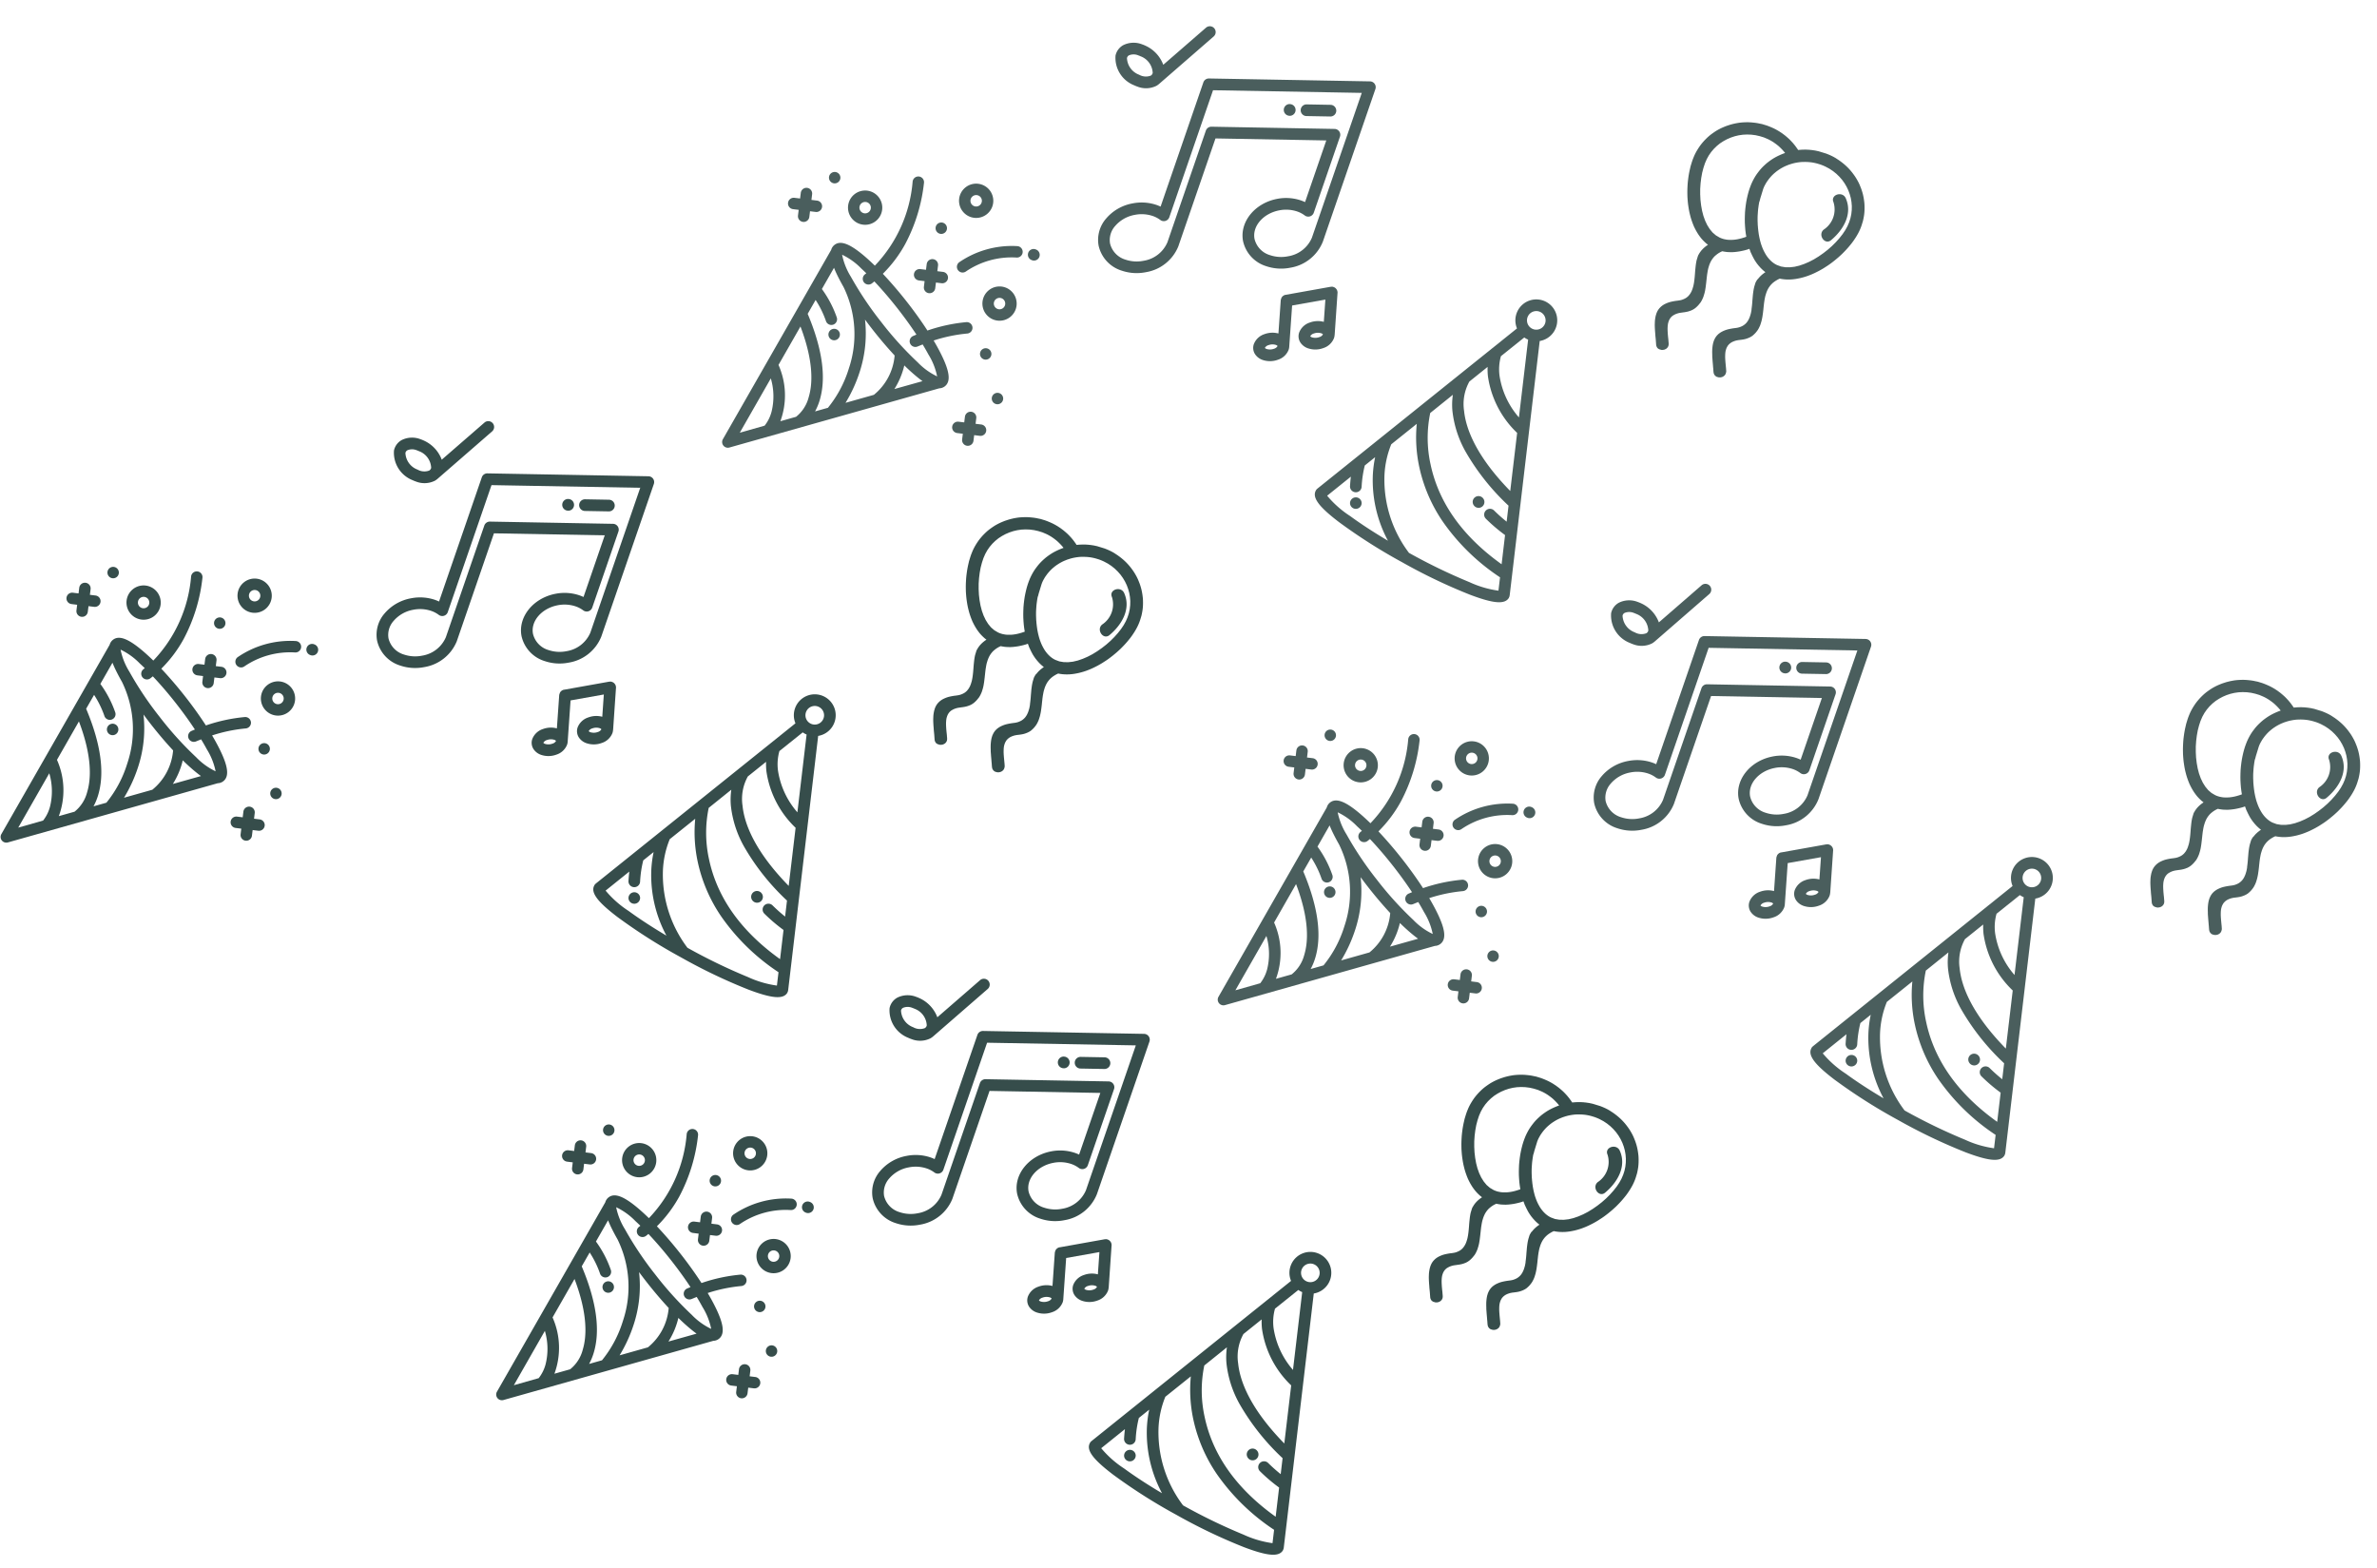 <svg xmlns="http://www.w3.org/2000/svg" width="268.59" height="177.192" viewBox="0 0 268.59 177.192">
  <g id="Group_404" data-name="Group 404" transform="translate(-789.745 455.752)">
    <g id="Group_401" data-name="Group 401" transform="translate(982.796 -443.585) rotate(17)" opacity="0.9">
      <path id="Path_2058" data-name="Path 2058" d="M7.15.016l.271.025.271.033.1.016.1.016.1.02L8.08.143l.1.02L8.27.188l.1.02L8.46.233l.093.029.093.025L8.74.315l.089.029.089.033L9.01.409,9.1.441l.089.033.085.037.089.037.085.037.085.037.085.041L9.7.7l.085.041.081.045.085.045.081.045.077.045.081.049.081.045.077.049.077.053.077.049.077.053.073.053.073.053.073.057.073.053.073.057.069.057.073.061.085-.037.085-.033.085-.033.085-.033.089-.033.089-.029.085-.029.089-.029.089-.029.093-.025.089-.025.089-.02.093-.025.089-.02.093-.016.093-.02.089-.016.093-.016.093-.012.1-.016.093-.012.093-.008.093-.008.1-.008.093-.008.1,0,.1,0,.093,0h.291l.1,0,.1,0,.1,0,.1.008.1.008.1.008.1.012.1.012.1.012.271.045.263.057L15.6,1.3l.255.074.251.086.247.094.239.1.235.11.231.119.222.127.218.135.21.143.206.151.2.155.19.163.186.172.178.176.17.184L19,3.486l.154.192.146.2.141.208.129.208.121.217.113.221.105.225.1.229.085.233.077.237.069.237.061.245.049.245.036.245.028.253.02.253,0,.253,0,.257-.012.257-.024.257-.036.262-.044.237-.053.237-.061.241-.073.249-.077.245-.089.253-.1.249-.105.253-.113.253-.121.253-.129.253-.133.253-.146.249-.15.249-.158.245-.162.245-.17.241-.174.237-.182.233-.19.225-.19.225-.2.217-.2.208-.206.2-.214.2-.214.188-.222.18-.222.172-.231.163-.231.151-.235.143-.239.131-.239.123-.243.11-.247.1-.247.082-.251.074-.251.057-.255.045-.251.029h0v0l0,0,0,0-.008.008,0,0,0,0v0l0,0-.162.147L13,16.461l-.125.151-.113.159-.093.159-.081.159-.065.163-.057.168-.04.168-.032.168-.02.172-.012.172v.172l0,.176.012.176.02.176.02.18.028.18.028.176.036.184.032.18.036.18.036.18.032.184.032.18.028.184.028.18.02.18.016.18.012.184v.18l0,.176-.012.18-.024.176-.032.18-.044.176-.061.172-.069.172-.085.172-.1.172-.02.033-.024.037-.024.033-.024.033-.024.033-.028.029-.028.033-.024.029-.028.029L12.1,23.4l-.028.029-.028.029-.032.025-.032.029-.032.029-.028.025-.036.025-.032.025-.032.025-.036.025-.032.025-.036.025-.036.025-.032.02-.036.02-.036.025-.036.02-.036.02-.036.02-.04.02-.036.02-.036.016-.036.02-.04.016-.036.02-.036.016-.04.016-.036.016-.036.02-.04.016-.142.061-.133.069-.125.069-.109.074-.1.074-.093.078-.085.078-.073.082-.065.082-.057.086-.049.086-.04.086-.036.09-.024.094-.02.094-.016.094-.008.094v.1l0,.1.008.1.012.1.02.1.02.1.028.1.028.106.032.106.032.106.04.106.036.106.044.106.04.106.044.11.044.106.045.11.044.106.045.11.045.106.044.11.04.106.04.11.024.061L10.64,28l.008.057,0,.057v.057l-.008.057-.012.049-.016.053-.02.049-.024.045-.028.045-.032.041-.032.041-.036.037-.04.037-.044.033-.045.029-.044.025-.049.025-.049.02-.053.016-.053.016-.053.008-.053.008-.053,0H9.856l-.053,0-.053,0L9.7,28.786l-.053-.016-.049-.02-.044-.02L9.512,28.7l-.045-.033-.04-.037-.04-.041-.032-.045-.032-.053-.028-.053-.028-.061L9.2,28.209l-.065-.172-.069-.163-.065-.168-.065-.163-.065-.159-.065-.163-.061-.159-.061-.155-.061-.159L8.578,26.6l-.053-.155-.049-.151-.044-.151-.04-.147-.032-.147L8.331,25.7l-.024-.143-.016-.139-.012-.139,0-.139,0-.135.016-.135.02-.131.028-.127.04-.131.048-.123.061-.123.069-.123L8.642,24l.093-.119.105-.114.117-.11.129-.11.142-.11.158-.106.17-.1.186-.1.2-.1.218-.1.162-.074.146-.078.137-.086.121-.094.109-.094.1-.1.085-.106.077-.11.065-.114.057-.114.044-.123.04-.127.028-.127.02-.131.016-.135.008-.139v-.139l0-.143-.008-.143-.016-.143-.016-.147L11.3,20.31l-.024-.151-.028-.147-.028-.151-.032-.151-.032-.151-.036-.151-.032-.151-.032-.151-.032-.151-.032-.147-.028-.151-.024-.143-.024-.147-.02-.143-.016-.143-.012-.139-.008-.135v-.188l0-.053,0-.049,0-.053,0-.049,0-.053.008-.049.008-.049.012-.049.008-.049.012-.045.012-.049.012-.049.016-.045.012-.045L11,16.886l.016-.049.016-.045.02-.041.02-.045.02-.045.02-.045.02-.041.02-.045.024-.041.024-.041.024-.041.024-.041.024-.041.024-.041.028-.041.028-.041.028-.041.028-.037.028-.041.028-.037.028-.041.032-.037.032-.037.028-.037-.073-.029-.073-.029-.073-.029-.073-.033-.069-.033-.073-.033-.069-.037-.073-.037-.069-.037-.069-.041-.065-.041-.069-.041-.069-.041-.065-.045-.065-.045-.069-.045-.065-.045-.061-.049-.065-.049-.065-.053-.061-.049-.061-.053-.065-.053L9.973,14.9l-.057-.057-.061-.057L9.8,14.728l-.057-.057-.057-.061-.057-.057-.057-.061-.057-.065-.057-.061L9.4,14.3l-.057-.061-.053-.065L9.241,14.1l-.053-.065-.053-.069L9.087,13.9l-.069.045L8.95,14l-.065.045-.069.045-.069.045-.069.045-.069.041-.069.041-.069.041L8.4,14.34l-.069.041-.069.037-.069.037-.073.037-.069.037-.073.033-.069.033-.073.033-.073.033-.069.029-.073.033-.073.029-.073.025-.069.029-.073.025-.073.025-.073.02-.073.02-.077.02-.073.02-.073.02-.073.016-.073.016L6.677,15,6.6,15.01l-.073.012-.073.012-.077.008-.073.008-.077.008,0,0v0h0l0,0v0l0,0,0,0,0,0,0,0,0,0-.162.147-.146.155-.125.155-.109.155-.1.159-.081.163-.065.163-.053.163-.044.168-.028.168-.02.172-.012.172,0,.176,0,.172.012.176.02.18.024.176.024.18.032.18.032.18.036.18.032.18.036.18.032.184.032.18.032.184.024.18.024.18.016.184.008.18,0,.18,0,.176-.016.18-.024.18-.032.176-.045.176L5.5,21.5l-.073.176-.085.168-.1.172-.024.033-.024.037-.024.033-.024.033-.024.033-.028.029-.024.033-.028.029-.028.033-.028.029-.032.029-.028.029-.032.029-.028.025-.032.029L4.8,22.5l-.032.025-.036.029-.032.025-.032.025-.036.02-.032.025-.036.025-.036.02-.036.025-.036.02-.036.02-.036.02-.036.02-.036.02-.036.02-.04.016-.036.02-.036.02-.04.016-.036.016-.036.016-.04.02-.036.016L3.931,23l-.142.065-.133.065-.121.069-.113.074-.1.074-.093.078-.081.078-.077.082L3,23.665l-.057.086-.049.086-.04.086-.032.09-.028.094-.02.094-.012.094-.008.094,0,.1,0,.1.008.1.016.1.016.1.024.1.024.106.028.1.032.106.036.106.036.106.04.106.04.106.04.11.045.106.044.11.044.106.049.11.045.106.044.11.04.106.045.106.04.11.02.061.012.061.012.057v.114l-.008.057-.012.053-.016.049-.02.049-.024.045-.024.045-.032.045-.036.037-.036.037-.04.037-.04.033-.044.029-.049.025-.049.025-.048.02-.053.016-.048.016-.053.012-.053,0-.053,0H2.75l-.053,0-.053,0-.053-.012-.049-.016L2.5,27.69l-.049-.025L2.4,27.637,2.358,27.6l-.04-.037-.036-.041-.036-.045-.032-.053-.028-.053-.024-.061-.065-.168-.065-.168-.065-.168L1.9,26.644l-.069-.163-.065-.159-.061-.163L1.642,26l-.061-.155-.057-.155-.057-.155-.053-.155-.049-.151-.04-.147-.04-.151-.036-.143-.028-.147L1.2,24.495l-.016-.139-.012-.139v-.139l0-.135.012-.131.02-.135.028-.127.04-.127.049-.127.061-.123.069-.123.081-.119.093-.119.105-.114.117-.11.129-.11.142-.11.158-.106.17-.1.186-.1.2-.1.214-.094.162-.078.15-.078.133-.086.121-.094.109-.094.1-.1.089-.106.073-.11.065-.11L4.1,20.89l.049-.123.036-.127.028-.127.024-.131.012-.135.008-.139v-.139l0-.139-.008-.143-.016-.147-.016-.147-.024-.147L4.17,19.1l-.028-.147L4.113,18.8l-.032-.151L4.048,18.5l-.032-.151-.036-.151-.032-.151-.032-.151-.028-.147L3.858,17.6,3.83,17.45,3.806,17.3l-.02-.143-.016-.139-.012-.139,0-.139,0-.135,0-.053v-.049l0-.053,0-.053,0-.049.008-.049.008-.053.008-.049L3.8,16.15,3.81,16.1l.008-.045.012-.049.016-.045.012-.049.016-.045.016-.045.016-.045.016-.045.016-.045.02-.045.02-.045L4,15.557l.02-.045.024-.041.02-.045.024-.041.024-.041.024-.041.024-.041.028-.041.024-.041.028-.041.028-.037.028-.041.028-.041.028-.037.032-.037.028-.041.032-.037.032-.037-.243-.094-.231-.11-.231-.123-.222-.135-.214-.151-.21-.159-.2-.172-.2-.184-.19-.192-.186-.2L2.176,13.1l-.17-.221-.166-.229-.158-.237-.15-.245-.146-.249-.137-.257L1.12,11.4l-.125-.266-.117-.27-.109-.274L.663,10.31.57,10.028.481,9.746.4,9.46.328,9.178.259,8.892.2,8.606.15,8.32.105,8.038.069,7.756.04,7.478.02,7.2,0,6.931l0-.27L0,6.4l.008-.257.02-.253.024-.249.036-.241.049-.257L.2,4.883l.069-.249.077-.245.089-.241.1-.237.105-.229.117-.225.121-.221.133-.217.142-.208.15-.2.158-.2.162-.192.17-.18.182-.18L2.151,1.7l.194-.163.194-.155.206-.147.206-.143L3.171.956,3.389.83,3.616.711,3.842.6,4.077.5l.239-.09L4.558.327,4.8.253,5.055.188,5.31.135,5.565.086,5.824.049,6.087.025,6.349,0l.267,0h.267Zm6.378,2.431-.146.008-.146.012-.146.016-.146.02L12.8,2.53l-.142.029-.142.033-.137.037-.138.037-.138.045-.04.012-.04.012-.045.016-.04.012-.036.016-.04.016-.04.012-.04.016-.04.016-.04.016-.036.016-.04.02-.04.016-.036.016-.04.02-.04.016-.036.02L11.388,3l-.036.02-.036.02-.04.016-.036.02L11.2,3.1l-.036.02-.04.02-.036.02-.036.025-.036.02-.036.02-.036.025-.032.02-.036.025-.036.02-.036.025-.057.041-.061.041-.057.041-.061.041-.057.045-.057.045-.053.045-.057.045-.057.045-.053.049-.053.045-.053.049-.053.049-.048.049-.053.053-.049.049-.049.053L9.807,4.2l-.069.082-.069.082L9.6,4.446l-.065.086-.065.086-.061.09-.057.086-.061.094-.057.09-.053.094-.053.094-.048.094-.049.1-.044.1-.045.1-.04.1-.024.057-.02.057-.02.061-.02.057-.02.057L8.78,6l-.016.061-.02.057-.016.061-.016.061L8.7,6.3l-.012.057-.016.061-.012.061-.012.065-.012.061-.008.061-.008.045-.008.049,0,.045-.008.049,0,.045-.008.049,0,.049,0,.049,0,.049,0,.049,0,.049V7.25l0,.049,0,.049v.1l0,.053v.266l0,.09,0,.09,0,.09,0,.09.008.094,0,.09.008.094L8.6,8.5l.008.094.012.094.012.094.012.094.016.1.016.094.024.155.028.155.032.155.036.155.036.155L8.869,10l.04.155.045.155L9,10.462l.049.155.053.151.053.155.053.151.061.147.057.151.065.147.061.147.02.041.02.041.016.041.02.041.02.041.02.041.016.041.02.041.02.041.02.037.02.041.02.041.024.041.02.037.02.041.02.037.02.041.024.037.02.037.02.041.024.037.02.037.024.037.02.037.024.037.02.037.024.037.024.037.02.037.024.037.024.037.024.033.02.037.024.033.117.163.121.159.121.151.125.143.133.139.134.131.133.123.142.119.142.106.146.1.15.09.154.082.154.074.158.061.162.053.162.041.166.029.489.029.493-.065.493-.143.489-.212.481-.282.473-.343.461-.392.441-.433.417-.474.392-.5.364-.519.332-.539.291-.544.251-.544.21-.539.158-.519.105-.5.053-.478.008-.474-.04-.466-.085-.454L18.741,5.9l-.17-.425-.206-.409-.243-.384-.279-.368-.311-.339-.34-.311L16.82,3.38l-.4-.249-.425-.217-.453-.18-.469-.139L14.579,2.5l-.15-.02-.154-.016-.15-.012-.15-.008-.15,0h-.15ZM5.52,1.5l-.461.123-.445.159-.425.2-.4.233-.38.27-.356.3-.323.327-.3.356-.259.384-.226.409-.186.429-.146.454-.1.47-.057.507-.012.544.024.572.069.588.105.6.142.609.182.6.214.593.251.572.279.544.311.507.344.462.372.409.4.347.425.282.453.2.473.114.166.02.17.008h.17l.17-.016.17-.02.17-.033.17-.045.17-.053.17-.057.17-.069.17-.078.17-.086.166-.094.166-.1.166-.11.166-.114.162-.119-.174-.356-.162-.364-.146-.372-.137-.372-.121-.38-.109-.384-.1-.384-.081-.384-.069-.384-.057-.38-.04-.376-.028-.372L7.11,7.826V7.47l.016-.351.028-.335L7.2,6.457l.057-.3.069-.29.085-.286.1-.278.105-.274.121-.266.134-.257.146-.253.154-.245.166-.233.178-.229L8.7,3.326l.2-.212.206-.2.214-.192.222-.184.231-.176-.117-.082L9.528,2.2l-.121-.074-.125-.069-.125-.069-.129-.065L8.9,1.859,8.764,1.8l-.137-.053-.138-.053-.138-.045L8.21,1.6l-.146-.041-.146-.037-.146-.033-.15-.029-.15-.025-.5-.053-.493,0-.485.037Z" transform="translate(0 0)" fill="#364d4b"/>
      <path id="Path_2059" data-name="Path 2059" d="M1.267,5.282c.979-1.5,1.488-3.535.2-5.018C.863-.435-.334.4.277,1.1A2.735,2.735,0,0,1,.123,4.387C-.375,5.151.766,6.054,1.267,5.282Z" transform="translate(16.355 4.983)" fill="#364d4b" stroke="rgba(0,0,0,0)" stroke-width="1"/>
    </g>
    <g id="music" transform="translate(917.946 -455.752) rotate(19)" opacity="0.9">
      <g id="Group_386" data-name="Group 386" transform="translate(4.73 0)">
        <g id="Group_385" data-name="Group 385">
          <path id="Path_2074" data-name="Path 2074" d="M24.007.126a.66.66,0,0,0-.591-.094L6.106,5.646a.659.659,0,0,0-.456.627V21.114a4.643,4.643,0,0,0-.5-.027,5.263,5.263,0,0,0-2.622.721A5.111,5.111,0,0,0,.267,24.4a3.665,3.665,0,0,0,.2,3.169,3.83,3.83,0,0,0,3.4,1.817h0a5.256,5.256,0,0,0,2.618-.721,4.792,4.792,0,0,0,2.522-3.944q0-.021,0-.043V11.812L20.919,7.95v7.368a4.662,4.662,0,0,0-.5-.027,5.262,5.262,0,0,0-2.622.721c-2.229,1.287-3.154,3.872-2.062,5.764a3.831,3.831,0,0,0,3.4,1.817,5.256,5.256,0,0,0,2.618-.721,4.785,4.785,0,0,0,2.523-3.986V.659A.659.659,0,0,0,24.007.126ZM21.1,21.73a3.938,3.938,0,0,1-1.959.545,2.532,2.532,0,0,1-2.263-1.158c-.728-1.262-.02-3.04,1.58-3.963a3.944,3.944,0,0,1,1.963-.544,3.1,3.1,0,0,1,.958.146.659.659,0,0,0,.862-.627V7.043a.659.659,0,0,0-.862-.627L8.148,10.706a.659.659,0,0,0-.456.627V24.648c0,.009,0,.018,0,.028a3.515,3.515,0,0,1-1.864,2.85,3.937,3.937,0,0,1-1.959.545h0a2.532,2.532,0,0,1-2.263-1.158,2.372,2.372,0,0,1-.1-2.048,3.793,3.793,0,0,1,1.684-1.915,3.944,3.944,0,0,1,1.963-.544,3.1,3.1,0,0,1,.958.146.659.659,0,0,0,.862-.627V6.752L22.961,1.565V18.88A3.515,3.515,0,0,1,21.1,21.73Z" fill="#364d4b"/>
        </g>
      </g>
      <g id="Group_388" data-name="Group 388" transform="translate(25.401 23.342)">
        <g id="Group_387" data-name="Group 387">
          <path id="Path_2075" data-name="Path 2075" d="M8.3,5.112v0l-.005-.021,0-.018L7.059.488l0-.011c0-.012-.008-.025-.012-.037L7.033.412,7.021.383,7,.349,7,.338,6.991.326,6.97.292,6.954.27,6.932.24,6.912.218,6.89.194,6.865.171,6.843.152,6.816.13,6.792.113,6.764.1,6.737.08,6.709.066,6.678.051,6.653.041,6.617.029,6.594.022,6.554.013l-.022,0L6.492,0,6.468,0H6.4L6.368,0l-.035,0-.028,0L6.267.019l-.014,0-.011,0L6.205.037,6.176.048,6.148.061,6.113.078l-.01,0L1.579,2.6,1.567,2.6l-.035.022-.021.015-.029.023-.023.02-.023.022-.024.025-.018.021-.023.029L1.355,2.8l-.02.031-.014.024-.016.031-.012.028-.012.029c0,.01-.007.021-.011.032s-.006.018-.008.027-.006.023-.008.035l-.005.027c0,.012,0,.024,0,.036s0,.019,0,.028,0,.023,0,.034,0,.021,0,.032,0,.02,0,.03,0,.025,0,.037,0,.017,0,.026.005.027.009.04,0,.009,0,.014l.978,3.65a2.614,2.614,0,0,0-1.464.582A1.911,1.911,0,0,0,0,9.033a1.3,1.3,0,0,0,.5,1.031,1.672,1.672,0,0,0,1.049.336,2.589,2.589,0,0,0,1.6-.586,1.912,1.912,0,0,0,.776-1.458,1.361,1.361,0,0,0-.043-.332v0l0-.011L3.87,7.982,2.669,3.5,6.005,1.645,6.658,4.08a2.614,2.614,0,0,0-1.464.582A1.912,1.912,0,0,0,4.417,6.12a1.3,1.3,0,0,0,.5,1.031,1.672,1.672,0,0,0,1.049.336,2.589,2.589,0,0,0,1.6-.586,1.912,1.912,0,0,0,.776-1.458A1.365,1.365,0,0,0,8.3,5.112ZM2.318,8.79a1.287,1.287,0,0,1-.765.292.407.407,0,0,1-.234-.053h0A.658.658,0,0,1,1.607,8.6a1.287,1.287,0,0,1,.765-.292.407.407,0,0,1,.234.053h0A.658.658,0,0,1,2.318,8.79ZM6.735,5.877a1.288,1.288,0,0,1-.765.292.407.407,0,0,1-.234-.053h0a.658.658,0,0,1,.289-.428,1.287,1.287,0,0,1,.765-.292.407.407,0,0,1,.234.053h0A.659.659,0,0,1,6.735,5.877Z" fill="#364d4b"/>
        </g>
      </g>
      <g id="Group_390" data-name="Group 390" transform="translate(0 0)">
        <g id="Group_389" data-name="Group 389" transform="translate(0 0)">
          <path id="Path_2076" data-name="Path 2076" d="M9.551.088a.659.659,0,0,0-.9.241l-3.2,5.536A3.843,3.843,0,0,0,2.84,4.481a3.859,3.859,0,0,0-.4-.021,2.637,2.637,0,0,0-1.991.782,1.767,1.767,0,0,0-.438,1.4A3.332,3.332,0,0,0,3.1,9.127a3.86,3.86,0,0,0,.4.021,2.637,2.637,0,0,0,1.991-.782,1.82,1.82,0,0,0,.2-.275L5.7,8.078,9.792.989A.659.659,0,0,0,9.551.088ZM4.565,7.405l0,.006a.524.524,0,0,1-.059.08,1.545,1.545,0,0,1-1.267.325,2.1,2.1,0,0,1-1.914-1.33.442.442,0,0,1,.114-.369,1.367,1.367,0,0,1,1.006-.339,2.521,2.521,0,0,1,.261.014,2.1,2.1,0,0,1,1.914,1.33A.443.443,0,0,1,4.565,7.405Z" fill="#364d4b"/>
        </g>
      </g>
      <g id="Group_392" data-name="Group 392" transform="translate(21.767 3.957)">
        <g id="Group_391" data-name="Group 391">
          <path id="Path_2077" data-name="Path 2077" d="M3.858.456a.659.659,0,0,0-.83-.424L.456.866A.659.659,0,1,0,.862,2.12l2.572-.834A.659.659,0,0,0,3.858.456Z" fill="#364d4b"/>
        </g>
      </g>
      <g id="Group_394" data-name="Group 394" transform="translate(19.951 5.376)">
        <g id="Group_393" data-name="Group 393">
          <path id="Path_2078" data-name="Path 2078" d="M1.3.455A.659.659,0,0,0,.47.033l-.015,0A.659.659,0,1,0,.863,1.291l.015,0A.659.659,0,0,0,1.3.455Z" fill="#364d4b"/>
        </g>
      </g>
    </g>
    <g id="confetti" transform="translate(875.302 -438.055) rotate(7)" opacity="0.9">
      <g id="Group_384" data-name="Group 384" transform="translate(0 0)">
        <g id="Group_383" data-name="Group 383" transform="translate(0 0)">
          <path id="Path_2060" data-name="Path 2060" d="M22.323,18.192A17.283,17.283,0,0,1,26,16.945a.645.645,0,1,0-.267-1.263,18.762,18.762,0,0,0-4.242,1.476c-.794-.947-1.7-1.937-2.684-2.918-1.042-1.042-2.1-2-3.1-2.832a14.583,14.583,0,0,0,2.107-3.661,19.132,19.132,0,0,0,1.256-7.1.645.645,0,1,0-1.291,0,15.593,15.593,0,0,1-3.08,9.96c-.386-.294-.76-.565-1.117-.806C11.671,8.51,10.532,8.207,9.9,8.821l-.014.013,0,0h0a1.062,1.062,0,0,0-.3.6L.05,32.151A.645.645,0,0,0,.9,33h0l22.715-9.526a1.06,1.06,0,0,0,.553-.262l.032-.029.013-.012,0,0,.013-.014c.614-.637.311-1.776-.979-3.689C22.973,19.058,22.663,18.632,22.323,18.192ZM5.119,28.448a4.342,4.342,0,0,1-.578,1.619L1.851,31.2,4.583,24.68A7.171,7.171,0,0,1,5.119,28.448Zm3.972-2.184A4.135,4.135,0,0,1,7.944,28.64l-1.7.713a8.453,8.453,0,0,0-.984-6.287l1.934-4.612C9.2,22.259,9.351,24.78,9.091,26.264Zm2.3.929L10,27.777a6.516,6.516,0,0,0,.334-1.149c.517-2.637-.327-5.9-2.505-9.693l.7-1.665a10.957,10.957,0,0,1,1.438,2.2.645.645,0,1,0,1.186-.51,12.247,12.247,0,0,0-2.072-3.005l1.067-2.545c.187.343.418.718.7,1.13q.287.425.626.879A12.139,12.139,0,0,1,13.2,22.487,13.107,13.107,0,0,1,11.393,27.193Zm4.973-2.085L13.3,26.393a16.269,16.269,0,0,0,1.162-3.667,14.034,14.034,0,0,0-.123-5.934q.459.484.943.969c.965.965,1.94,1.861,2.873,2.646A6.4,6.4,0,0,1,16.366,25.108Zm2.225-.933a8.719,8.719,0,0,0,.787-2.787c.39.3.767.571,1.128.814.412.278.787.509,1.13.7Zm2.27-3.3a38.243,38.243,0,0,1-4.664-4.03,38.237,38.237,0,0,1-4.03-4.664,7.521,7.521,0,0,1-1.289-2.35,7.525,7.525,0,0,1,2.35,1.289c.2.143.408.295.619.455-.045.047-.09.094-.136.14a.645.645,0,1,0,.913.913q.122-.122.24-.246c.979.809,2.014,1.754,3.029,2.769.873.873,1.693,1.76,2.421,2.614q-.175.1-.35.2a.645.645,0,1,0,.645,1.118c.179-.1.358-.2.538-.3.28.356.541.7.776,1.034a7.52,7.52,0,0,1,1.289,2.35A7.525,7.525,0,0,1,20.861,20.879Z" fill="#364d4b"/>
          <path id="Path_2061" data-name="Path 2061" d="M1.234.381a.648.648,0,1,0,.022.055C1.25.419,1.242.4,1.234.381Z" transform="translate(10.441 18.242)" fill="#364d4b"/>
          <path id="Path_2062" data-name="Path 2062" d="M.189,3.529a.645.645,0,0,0,.913,0A9.186,9.186,0,0,1,6.586,1.289.645.645,0,1,0,6.482,0,10.519,10.519,0,0,0,.189,2.617.645.645,0,0,0,.189,3.529Z" transform="translate(23.913 6.455)" fill="#364d4b"/>
          <path id="Path_2063" data-name="Path 2063" d="M.857.034.8.019A.645.645,0,0,0,.49,1.272l.033.009A.645.645,0,1,0,.857.034Z" transform="translate(31.71 6.547)" fill="#364d4b"/>
          <path id="Path_2064" data-name="Path 2064" d="M.645,2.582h.645v.645a.645.645,0,1,0,1.291,0V2.582h.645a.645.645,0,1,0,0-1.291H2.582V.645a.645.645,0,1,0-1.291,0v.645H.645a.645.645,0,0,0,0,1.291Z" transform="translate(4.099 2.815)" fill="#364d4b"/>
          <path id="Path_2065" data-name="Path 2065" d="M.645,2.582h.645v.645a.645.645,0,1,0,1.291,0V2.582h.645a.645.645,0,0,0,0-1.291H2.582V.645a.645.645,0,1,0-1.291,0v.645H.645a.645.645,0,0,0,0,1.291Z" transform="translate(19.202 9.076)" fill="#364d4b"/>
          <path id="Path_2066" data-name="Path 2066" d="M3.227,1.291H2.582V.645a.645.645,0,1,0-1.291,0v.645H.645a.645.645,0,0,0,0,1.291h.645v.645a.645.645,0,0,0,1.291,0V2.582h.645a.645.645,0,1,0,0-1.291Z" transform="translate(25.591 25.663)" fill="#364d4b"/>
          <path id="Path_2067" data-name="Path 2067" d="M1.936,3.873A1.936,1.936,0,1,0,0,1.936,1.938,1.938,0,0,0,1.936,3.873Zm0-2.582a.645.645,0,1,1-.645.645A.646.646,0,0,1,1.936,1.291Z" transform="translate(23.233 0)" fill="#364d4b"/>
          <path id="Path_2068" data-name="Path 2068" d="M1.936,0A1.936,1.936,0,1,0,3.873,1.936,1.939,1.939,0,0,0,1.936,0Zm0,2.582a.645.645,0,1,1,.645-.645A.646.646,0,0,1,1.936,2.582Z" transform="translate(27.269 11.206)" fill="#364d4b"/>
          <path id="Path_2069" data-name="Path 2069" d="M1.936,3.873A1.936,1.936,0,1,0,0,1.936,1.938,1.938,0,0,0,1.936,3.873Zm0-2.582a.645.645,0,1,1-.645.645A.646.646,0,0,1,1.936,1.291Z" transform="translate(10.876 2.299)" fill="#364d4b"/>
          <path id="Path_2070" data-name="Path 2070" d="M1.291.645a.645.645,0,1,0-.645.645A.647.647,0,0,0,1.291.645Z" transform="translate(27.701 18.334)" fill="#364d4b"/>
          <path id="Path_2071" data-name="Path 2071" d="M.645,1.291A.645.645,0,1,0,0,.645.647.647,0,0,0,.645,1.291Z" transform="translate(20.989 4.845)" fill="#364d4b"/>
          <path id="Path_2072" data-name="Path 2072" d="M.645,0a.645.645,0,1,0,.645.645A.647.647,0,0,0,.645,0Z" transform="translate(29.637 23.175)" fill="#364d4b"/>
          <path id="Path_2073" data-name="Path 2073" d="M.645,1.291A.645.645,0,1,0,0,.645.647.647,0,0,0,.645,1.291Z" transform="translate(8.338 0.646)" fill="#364d4b"/>
        </g>
      </g>
    </g>
    <g id="party-hat" transform="matrix(0.875, 0.485, -0.485, 0.875, 953.571, -427.673)" opacity="0.9">
      <g id="Group_396" data-name="Group 396" transform="translate(0 0)">
        <g id="Group_395" data-name="Group 395" transform="translate(0 0)">
          <path id="Path_2079" data-name="Path 2079" d="M24.947,31.24c0-.018,0-.035,0-.053s0-.015,0-.023,0-.027-.006-.04-.006-.024-.009-.036,0-.018-.007-.026-.01-.031-.016-.046l0-.013,0,0,0,0L13.941,4.215a2.364,2.364,0,1,0-2.934,0L9.661,7.505h0L.052,30.993l0,0,0,0,0,.012c-.006.015-.012.031-.017.047s0,.017-.007.026-.006.024-.009.036,0,.026-.006.04,0,.015,0,.023,0,.035,0,.053,0,.007,0,.01v0c0,.01,0,.019,0,.028.026.888,1.2,1.418,4.023,1.827a62.271,62.271,0,0,0,8.446.507h.005a62.275,62.275,0,0,0,8.448-.507c2.826-.408,4-.939,4.023-1.827,0-.009,0-.019,0-.028v0S24.947,31.244,24.947,31.24ZM12.474,1.313a1.051,1.051,0,1,1-1.051,1.051A1.052,1.052,0,0,1,12.474,1.313Zm-.252,3.4a2.345,2.345,0,0,0,.5,0l3.35,8.189a9.27,9.27,0,0,1-4.192-3.048,5.492,5.492,0,0,1-.939-2.019Zm-3.01,7.357,1-2.443a7.545,7.545,0,0,0,.548.911,10.971,10.971,0,0,0,5.982,3.99l2.5,6.117c-5.386-1.612-7.832-3.786-8.941-5.379A5.231,5.231,0,0,1,9.212,12.071Zm-.906,2.215A7.835,7.835,0,0,0,9.145,15.9,12,12,0,0,0,12.8,19.278a26.217,26.217,0,0,0,7.077,2.911l.689,1.683a18.89,18.89,0,0,1-1.876-.423.657.657,0,0,0-.353,1.265,18.932,18.932,0,0,0,2.806.568L22.4,28.354c-5.381-.617-9.576-2.623-12.481-5.97a13.854,13.854,0,0,1-2.851-5.064Zm-3.53,17.6a11.577,11.577,0,0,1-3.363-.748l1.3-3.183c.124.309.263.622.424.96a.657.657,0,1,0,1.185-.566,12.527,12.527,0,0,1-.846-2.259L4.044,24.7a12.893,12.893,0,0,0,.743,1.877,14.436,14.436,0,0,0,5.1,5.677C8,32.2,6.245,32.07,4.776,31.884Zm15.4,0a63.932,63.932,0,0,1-7.549.416A13.7,13.7,0,0,1,6,26.064a10.5,10.5,0,0,1-1.068-3.519l1.4-3.413a15.9,15.9,0,0,0,2.551,4.055,17.458,17.458,0,0,0,5.368,4.173A23.974,23.974,0,0,0,22.96,29.73l.575,1.406A11.581,11.581,0,0,1,20.172,31.884Z" fill="#364d4b"/>
        </g>
      </g>
      <g id="Group_398" data-name="Group 398" transform="translate(16.052 22.802)">
        <g id="Group_397" data-name="Group 397">
          <path id="Path_2080" data-name="Path 2080" d="M.925.058a.657.657,0,0,0-.542,1.2l.026.011A.657.657,0,0,0,.925.058Z" fill="#364d4b"/>
        </g>
      </g>
      <g id="Group_400" data-name="Group 400" transform="translate(3.997 29.638)">
        <g id="Group_399" data-name="Group 399" transform="translate(0 0)">
          <path id="Path_2081" data-name="Path 2081" d="M1.2.291a.657.657,0,0,0-1.1.718l.018.027A.657.657,0,0,0,1.2.291Z" fill="#364d4b"/>
        </g>
      </g>
    </g>
    <g id="Group_376" data-name="Group 376" transform="translate(901.265 -398.967) rotate(17)">
      <path id="Path_2058-2" data-name="Path 2058" d="M7.15.016l.271.025.271.033.1.016.1.016.1.02L8.08.143l.1.02L8.27.188l.1.02L8.46.233l.093.029.093.025L8.74.315l.089.029.089.033L9.01.409,9.1.441l.089.033.085.037.089.037.085.037.085.037.085.041L9.7.7l.085.041.081.045.085.045.081.045.077.045.081.049.081.045.077.049.077.053.077.049.077.053.073.053.073.053.073.057.073.053.073.057.069.057.073.061.085-.037.085-.033.085-.033.085-.033.089-.033.089-.029.085-.029.089-.029.089-.029.093-.025.089-.025.089-.02.093-.025.089-.02.093-.016.093-.02.089-.016.093-.016.093-.012.1-.016.093-.012.093-.008.093-.008.1-.008.093-.008.1,0,.1,0,.093,0h.291l.1,0,.1,0,.1,0,.1.008.1.008.1.008.1.012.1.012.1.012.271.045.263.057L15.6,1.3l.255.074.251.086.247.094.239.1.235.11.231.119.222.127.218.135.21.143.206.151.2.155.19.163.186.172.178.176.17.184L19,3.486l.154.192.146.2.141.208.129.208.121.217.113.221.105.225.1.229.085.233.077.237.069.237.061.245.049.245.036.245.028.253.02.253,0,.253,0,.257-.012.257-.024.257-.036.262-.044.237-.053.237-.061.241-.073.249-.077.245-.089.253-.1.249-.105.253-.113.253-.121.253-.129.253-.133.253-.146.249-.15.249-.158.245-.162.245-.17.241-.174.237-.182.233-.19.225-.19.225-.2.217-.2.208-.206.2-.214.2-.214.188-.222.18-.222.172-.231.163-.231.151-.235.143-.239.131-.239.123-.243.11-.247.1-.247.082-.251.074-.251.057-.255.045-.251.029h0v0l0,0,0,0-.008.008,0,0,0,0v0l0,0-.162.147L13,16.461l-.125.151-.113.159-.093.159-.081.159-.065.163-.057.168-.04.168-.032.168-.02.172-.012.172v.172l0,.176.012.176.02.176.02.18.028.18.028.176.036.184.032.18.036.18.036.18.032.184.032.18.028.184.028.18.02.18.016.18.012.184v.18l0,.176-.012.18-.024.176-.032.18-.044.176-.061.172-.069.172-.085.172-.1.172-.02.033-.024.037-.024.033-.024.033-.024.033-.028.029-.028.033-.024.029-.028.029L12.1,23.4l-.028.029-.028.029-.032.025-.032.029-.032.029-.028.025-.036.025-.032.025-.032.025-.036.025-.032.025-.036.025-.036.025-.032.02-.036.02-.036.025-.036.02-.036.02-.036.02-.04.02-.036.02-.036.016-.036.02-.04.016-.036.02-.036.016-.04.016-.036.016-.036.02-.04.016-.142.061-.133.069-.125.069-.109.074-.1.074-.093.078-.085.078-.073.082-.065.082-.057.086-.049.086-.04.086-.036.09-.024.094-.02.094-.016.094-.008.094v.1l0,.1.008.1.012.1.02.1.02.1.028.1.028.106.032.106.032.106.04.106.036.106.044.106.04.106.044.11.044.106.045.11.044.106.045.11.045.106.044.11.04.106.04.11.024.061L10.64,28l.008.057,0,.057v.057l-.008.057-.012.049-.016.053-.02.049-.024.045-.028.045-.032.041-.032.041-.036.037-.04.037-.044.033-.045.029-.044.025-.049.025-.049.02-.053.016-.053.016-.053.008-.053.008-.053,0H9.856l-.053,0-.053,0L9.7,28.786l-.053-.016-.049-.02-.044-.02L9.512,28.7l-.045-.033-.04-.037-.04-.041-.032-.045-.032-.053-.028-.053-.028-.061L9.2,28.209l-.065-.172-.069-.163-.065-.168-.065-.163-.065-.159-.065-.163-.061-.159-.061-.155-.061-.159L8.578,26.6l-.053-.155-.049-.151-.044-.151-.04-.147-.032-.147L8.331,25.7l-.024-.143-.016-.139-.012-.139,0-.139,0-.135.016-.135.02-.131.028-.127.04-.131.048-.123.061-.123.069-.123L8.642,24l.093-.119.105-.114.117-.11.129-.11.142-.11.158-.106.17-.1.186-.1.2-.1.218-.1.162-.074.146-.078.137-.086.121-.094.109-.094.1-.1.085-.106.077-.11.065-.114.057-.114.044-.123.04-.127.028-.127.02-.131.016-.135.008-.139v-.139l0-.143-.008-.143-.016-.143-.016-.147L11.3,20.31l-.024-.151-.028-.147-.028-.151-.032-.151-.032-.151-.036-.151-.032-.151-.032-.151-.032-.151-.032-.147-.028-.151-.024-.143-.024-.147-.02-.143-.016-.143-.012-.139-.008-.135v-.188l0-.053,0-.049,0-.053,0-.049,0-.053.008-.049.008-.049.012-.049.008-.049.012-.045.012-.049.012-.049.016-.045.012-.045L11,16.886l.016-.049.016-.045.02-.041.02-.045.02-.045.02-.045.02-.041.02-.045.024-.041.024-.041.024-.041.024-.041.024-.041.024-.041.028-.041.028-.041.028-.041.028-.037.028-.041.028-.037.028-.041.032-.037.032-.037.028-.037-.073-.029-.073-.029-.073-.029-.073-.033-.069-.033-.073-.033-.069-.037-.073-.037-.069-.037-.069-.041-.065-.041-.069-.041-.069-.041-.065-.045-.065-.045-.069-.045-.065-.045-.061-.049-.065-.049-.065-.053-.061-.049-.061-.053-.065-.053L9.973,14.9l-.057-.057-.061-.057L9.8,14.728l-.057-.057-.057-.061-.057-.057-.057-.061-.057-.065-.057-.061L9.4,14.3l-.057-.061-.053-.065L9.241,14.1l-.053-.065-.053-.069L9.087,13.9l-.069.045L8.95,14l-.065.045-.069.045-.069.045-.069.045-.069.041-.069.041-.069.041L8.4,14.34l-.069.041-.069.037-.069.037-.073.037-.069.037-.073.033-.069.033-.073.033-.073.033-.069.029-.073.033-.073.029-.073.025-.069.029-.073.025-.073.025-.073.02-.073.02-.077.02-.073.02-.073.02-.073.016-.073.016L6.677,15,6.6,15.01l-.073.012-.073.012-.077.008-.073.008-.077.008,0,0v0h0l0,0v0l0,0,0,0,0,0,0,0,0,0-.162.147-.146.155-.125.155-.109.155-.1.159-.081.163-.065.163-.053.163-.044.168-.028.168-.02.172-.012.172,0,.176,0,.172.012.176.02.18.024.176.024.18.032.18.032.18.036.18.032.18.036.18.032.184.032.18.032.184.024.18.024.18.016.184.008.18,0,.18,0,.176-.016.18-.024.18-.032.176-.045.176L5.5,21.5l-.073.176-.085.168-.1.172-.024.033-.024.037-.024.033-.024.033-.024.033-.028.029-.024.033-.028.029-.028.033-.028.029-.032.029-.028.029-.032.029-.028.025-.032.029L4.8,22.5l-.032.025-.036.029-.032.025-.032.025-.036.02-.032.025-.036.025-.036.02-.036.025-.036.02-.036.02-.036.02-.036.02-.036.02-.036.02-.04.016-.036.02-.036.02-.04.016-.036.016-.036.016-.04.02-.036.016L3.931,23l-.142.065-.133.065-.121.069-.113.074-.1.074-.093.078-.081.078-.077.082L3,23.665l-.057.086-.049.086-.04.086-.032.09-.028.094-.02.094-.012.094-.008.094,0,.1,0,.1.008.1.016.1.016.1.024.1.024.106.028.1.032.106.036.106.036.106.04.106.04.106.04.11.045.106.044.11.044.106.049.11.045.106.044.11.04.106.045.106.04.11.02.061.012.061.012.057v.114l-.008.057-.012.053-.016.049-.02.049-.024.045-.024.045-.032.045-.036.037-.036.037-.04.037-.04.033-.044.029-.049.025-.049.025-.048.02-.053.016-.048.016-.053.012-.053,0-.053,0H2.75l-.053,0-.053,0-.053-.012-.049-.016L2.5,27.69l-.049-.025L2.4,27.637,2.358,27.6l-.04-.037-.036-.041-.036-.045-.032-.053-.028-.053-.024-.061-.065-.168-.065-.168-.065-.168L1.9,26.644l-.069-.163-.065-.159-.061-.163L1.642,26l-.061-.155-.057-.155-.057-.155-.053-.155-.049-.151-.04-.147-.04-.151-.036-.143-.028-.147L1.2,24.495l-.016-.139-.012-.139v-.139l0-.135.012-.131.02-.135.028-.127.04-.127.049-.127.061-.123.069-.123.081-.119.093-.119.105-.114.117-.11.129-.11.142-.11.158-.106.17-.1.186-.1.2-.1.214-.094.162-.078.15-.078.133-.086.121-.094.109-.094.1-.1.089-.106.073-.11.065-.11L4.1,20.89l.049-.123.036-.127.028-.127.024-.131.012-.135.008-.139v-.139l0-.139-.008-.143-.016-.147-.016-.147-.024-.147L4.17,19.1l-.028-.147L4.113,18.8l-.032-.151L4.048,18.5l-.032-.151-.036-.151-.032-.151-.032-.151-.028-.147L3.858,17.6,3.83,17.45,3.806,17.3l-.02-.143-.016-.139-.012-.139,0-.139,0-.135,0-.053v-.049l0-.053,0-.053,0-.049.008-.049.008-.053.008-.049L3.8,16.15,3.81,16.1l.008-.045.012-.049.016-.045.012-.049.016-.045.016-.045.016-.045.016-.045.016-.045.02-.045.02-.045L4,15.557l.02-.045.024-.041.02-.045.024-.041.024-.041.024-.041.024-.041.028-.041.024-.041.028-.041.028-.037.028-.041.028-.041.028-.037.032-.037.028-.041.032-.037.032-.037-.243-.094-.231-.11-.231-.123-.222-.135-.214-.151-.21-.159-.2-.172-.2-.184-.19-.192-.186-.2L2.176,13.1l-.17-.221-.166-.229-.158-.237-.15-.245-.146-.249-.137-.257L1.12,11.4l-.125-.266-.117-.27-.109-.274L.663,10.31.57,10.028.481,9.746.4,9.46.328,9.178.259,8.892.2,8.606.15,8.32.105,8.038.069,7.756.04,7.478.02,7.2,0,6.931l0-.27L0,6.4l.008-.257.02-.253.024-.249.036-.241.049-.257L.2,4.883l.069-.249.077-.245.089-.241.1-.237.105-.229.117-.225.121-.221.133-.217.142-.208.15-.2.158-.2.162-.192.17-.18.182-.18L2.151,1.7l.194-.163.194-.155.206-.147.206-.143L3.171.956,3.389.83,3.616.711,3.842.6,4.077.5l.239-.09L4.558.327,4.8.253,5.055.188,5.31.135,5.565.086,5.824.049,6.087.025,6.349,0l.267,0h.267Zm6.378,2.431-.146.008-.146.012-.146.016-.146.02L12.8,2.53l-.142.029-.142.033-.137.037-.138.037-.138.045-.04.012-.04.012-.045.016-.04.012-.036.016-.04.016-.04.012-.04.016-.04.016-.04.016-.036.016-.04.02-.04.016-.036.016-.04.02-.04.016-.036.02L11.388,3l-.036.02-.036.02-.04.016-.036.02L11.2,3.1l-.036.02-.04.02-.036.02-.036.025-.036.02-.036.02-.036.025-.032.02-.036.025-.036.02-.036.025-.057.041-.061.041-.057.041-.061.041-.057.045-.057.045-.053.045-.057.045-.057.045-.053.049-.053.045-.053.049-.053.049-.048.049-.053.053-.049.049-.049.053L9.807,4.2l-.069.082-.069.082L9.6,4.446l-.065.086-.065.086-.061.09-.057.086-.061.094-.057.09-.053.094-.053.094-.048.094-.049.1-.044.1-.045.1-.04.1-.024.057-.02.057-.02.061-.02.057-.02.057L8.78,6l-.016.061-.02.057-.016.061-.016.061L8.7,6.3l-.012.057-.016.061-.012.061-.012.065-.012.061-.008.061-.008.045-.008.049,0,.045-.008.049,0,.045-.008.049,0,.049,0,.049,0,.049,0,.049,0,.049V7.25l0,.049,0,.049v.1l0,.053v.266l0,.09,0,.09,0,.09,0,.09.008.094,0,.09.008.094L8.6,8.5l.008.094.012.094.012.094.012.094.016.1.016.094.024.155.028.155.032.155.036.155.036.155L8.869,10l.04.155.045.155L9,10.462l.049.155.053.151.053.155.053.151.061.147.057.151.065.147.061.147.02.041.02.041.016.041.02.041.02.041.02.041.016.041.02.041.02.041.02.037.02.041.02.041.024.041.02.037.02.041.02.037.02.041.024.037.02.037.02.041.024.037.02.037.024.037.02.037.024.037.02.037.024.037.024.037.02.037.024.037.024.037.024.033.02.037.024.033.117.163.121.159.121.151.125.143.133.139.134.131.133.123.142.119.142.106.146.1.15.09.154.082.154.074.158.061.162.053.162.041.166.029.489.029.493-.065.493-.143.489-.212.481-.282.473-.343.461-.392.441-.433.417-.474.392-.5.364-.519.332-.539.291-.544.251-.544.21-.539.158-.519.105-.5.053-.478.008-.474-.04-.466-.085-.454L18.741,5.9l-.17-.425-.206-.409-.243-.384-.279-.368-.311-.339-.34-.311L16.82,3.38l-.4-.249-.425-.217-.453-.18-.469-.139L14.579,2.5l-.15-.02-.154-.016-.15-.012-.15-.008-.15,0h-.15ZM5.52,1.5l-.461.123-.445.159-.425.2-.4.233-.38.27-.356.3-.323.327-.3.356-.259.384-.226.409-.186.429-.146.454-.1.47-.057.507-.012.544.024.572.069.588.105.6.142.609.182.6.214.593.251.572.279.544.311.507.344.462.372.409.4.347.425.282.453.2.473.114.166.02.17.008h.17l.17-.016.17-.02.17-.033.17-.045.17-.053.17-.057.17-.069.17-.078.17-.086.166-.094.166-.1.166-.11.166-.114.162-.119-.174-.356-.162-.364-.146-.372-.137-.372-.121-.38-.109-.384-.1-.384-.081-.384-.069-.384-.057-.38-.04-.376-.028-.372L7.11,7.826V7.47l.016-.351.028-.335L7.2,6.457l.057-.3.069-.29.085-.286.1-.278.105-.274.121-.266.134-.257.146-.253.154-.245.166-.233.178-.229L8.7,3.326l.2-.212.206-.2.214-.192.222-.184.231-.176-.117-.082L9.528,2.2l-.121-.074-.125-.069-.125-.069-.129-.065L8.9,1.859,8.764,1.8l-.137-.053-.138-.053-.138-.045L8.21,1.6l-.146-.041-.146-.037-.146-.033-.15-.029-.15-.025-.5-.053-.493,0-.485.037Z" transform="translate(0 0)" fill="#364d4b"/>
      <path id="Path_2059-2" data-name="Path 2059" d="M1.267,5.282c.979-1.5,1.488-3.535.2-5.018C.863-.435-.334.4.277,1.1A2.735,2.735,0,0,1,.123,4.387C-.375,5.151.766,6.054,1.267,5.282Z" transform="translate(16.355 4.983)" fill="#364d4b" stroke="rgba(0,0,0,0)" stroke-width="1"/>
    </g>
    <g id="music-2" data-name="music" transform="translate(836.415 -411.134) rotate(19)">
      <g id="Group_386-2" data-name="Group 386" transform="translate(4.73 0)">
        <g id="Group_385-2" data-name="Group 385">
          <path id="Path_2074-2" data-name="Path 2074" d="M24.007.126a.66.66,0,0,0-.591-.094L6.106,5.646a.659.659,0,0,0-.456.627V21.114a4.643,4.643,0,0,0-.5-.027,5.263,5.263,0,0,0-2.622.721A5.111,5.111,0,0,0,.267,24.4a3.665,3.665,0,0,0,.2,3.169,3.83,3.83,0,0,0,3.4,1.817h0a5.256,5.256,0,0,0,2.618-.721,4.792,4.792,0,0,0,2.522-3.944q0-.021,0-.043V11.812L20.919,7.95v7.368a4.662,4.662,0,0,0-.5-.027,5.262,5.262,0,0,0-2.622.721c-2.229,1.287-3.154,3.872-2.062,5.764a3.831,3.831,0,0,0,3.4,1.817,5.256,5.256,0,0,0,2.618-.721,4.785,4.785,0,0,0,2.523-3.986V.659A.659.659,0,0,0,24.007.126ZM21.1,21.73a3.938,3.938,0,0,1-1.959.545,2.532,2.532,0,0,1-2.263-1.158c-.728-1.262-.02-3.04,1.58-3.963a3.944,3.944,0,0,1,1.963-.544,3.1,3.1,0,0,1,.958.146.659.659,0,0,0,.862-.627V7.043a.659.659,0,0,0-.862-.627L8.148,10.706a.659.659,0,0,0-.456.627V24.648c0,.009,0,.018,0,.028a3.515,3.515,0,0,1-1.864,2.85,3.937,3.937,0,0,1-1.959.545h0a2.532,2.532,0,0,1-2.263-1.158,2.372,2.372,0,0,1-.1-2.048,3.793,3.793,0,0,1,1.684-1.915,3.944,3.944,0,0,1,1.963-.544,3.1,3.1,0,0,1,.958.146.659.659,0,0,0,.862-.627V6.752L22.961,1.565V18.88A3.515,3.515,0,0,1,21.1,21.73Z" fill="#364d4b"/>
        </g>
      </g>
      <g id="Group_388-2" data-name="Group 388" transform="translate(25.401 23.342)">
        <g id="Group_387-2" data-name="Group 387">
          <path id="Path_2075-2" data-name="Path 2075" d="M8.3,5.112v0l-.005-.021,0-.018L7.059.488l0-.011c0-.012-.008-.025-.012-.037L7.033.412,7.021.383,7,.349,7,.338,6.991.326,6.97.292,6.954.27,6.932.24,6.912.218,6.89.194,6.865.171,6.843.152,6.816.13,6.792.113,6.764.1,6.737.08,6.709.066,6.678.051,6.653.041,6.617.029,6.594.022,6.554.013l-.022,0L6.492,0,6.468,0H6.4L6.368,0l-.035,0-.028,0L6.267.019l-.014,0-.011,0L6.205.037,6.176.048,6.148.061,6.113.078l-.01,0L1.579,2.6,1.567,2.6l-.035.022-.021.015-.029.023-.023.02-.023.022-.024.025-.018.021-.023.029L1.355,2.8l-.02.031-.014.024-.016.031-.012.028-.012.029c0,.01-.007.021-.011.032s-.006.018-.008.027-.006.023-.008.035l-.005.027c0,.012,0,.024,0,.036s0,.019,0,.028,0,.023,0,.034,0,.021,0,.032,0,.02,0,.03,0,.025,0,.037,0,.017,0,.026.005.027.009.04,0,.009,0,.014l.978,3.65a2.614,2.614,0,0,0-1.464.582A1.911,1.911,0,0,0,0,9.033a1.3,1.3,0,0,0,.5,1.031,1.672,1.672,0,0,0,1.049.336,2.589,2.589,0,0,0,1.6-.586,1.912,1.912,0,0,0,.776-1.458,1.361,1.361,0,0,0-.043-.332v0l0-.011L3.87,7.982,2.669,3.5,6.005,1.645,6.658,4.08a2.614,2.614,0,0,0-1.464.582A1.912,1.912,0,0,0,4.417,6.12a1.3,1.3,0,0,0,.5,1.031,1.672,1.672,0,0,0,1.049.336,2.589,2.589,0,0,0,1.6-.586,1.912,1.912,0,0,0,.776-1.458A1.365,1.365,0,0,0,8.3,5.112ZM2.318,8.79a1.287,1.287,0,0,1-.765.292.407.407,0,0,1-.234-.053h0A.658.658,0,0,1,1.607,8.6a1.287,1.287,0,0,1,.765-.292.407.407,0,0,1,.234.053h0A.658.658,0,0,1,2.318,8.79ZM6.735,5.877a1.288,1.288,0,0,1-.765.292.407.407,0,0,1-.234-.053h0a.658.658,0,0,1,.289-.428,1.287,1.287,0,0,1,.765-.292.407.407,0,0,1,.234.053h0A.659.659,0,0,1,6.735,5.877Z" fill="#364d4b"/>
        </g>
      </g>
      <g id="Group_390-2" data-name="Group 390" transform="translate(0 0)">
        <g id="Group_389-2" data-name="Group 389" transform="translate(0 0)">
          <path id="Path_2076-2" data-name="Path 2076" d="M9.551.088a.659.659,0,0,0-.9.241l-3.2,5.536A3.843,3.843,0,0,0,2.84,4.481a3.859,3.859,0,0,0-.4-.021,2.637,2.637,0,0,0-1.991.782,1.767,1.767,0,0,0-.438,1.4A3.332,3.332,0,0,0,3.1,9.127a3.86,3.86,0,0,0,.4.021,2.637,2.637,0,0,0,1.991-.782,1.82,1.82,0,0,0,.2-.275L5.7,8.078,9.792.989A.659.659,0,0,0,9.551.088ZM4.565,7.405l0,.006a.524.524,0,0,1-.059.08,1.545,1.545,0,0,1-1.267.325,2.1,2.1,0,0,1-1.914-1.33.442.442,0,0,1,.114-.369,1.367,1.367,0,0,1,1.006-.339,2.521,2.521,0,0,1,.261.014,2.1,2.1,0,0,1,1.914,1.33A.443.443,0,0,1,4.565,7.405Z" fill="#364d4b"/>
        </g>
      </g>
      <g id="Group_392-2" data-name="Group 392" transform="translate(21.767 3.957)">
        <g id="Group_391-2" data-name="Group 391">
          <path id="Path_2077-2" data-name="Path 2077" d="M3.858.456a.659.659,0,0,0-.83-.424L.456.866A.659.659,0,1,0,.862,2.12l2.572-.834A.659.659,0,0,0,3.858.456Z" fill="#364d4b"/>
        </g>
      </g>
      <g id="Group_394-2" data-name="Group 394" transform="translate(19.951 5.376)">
        <g id="Group_393-2" data-name="Group 393">
          <path id="Path_2078-2" data-name="Path 2078" d="M1.3.455A.659.659,0,0,0,.47.033l-.015,0A.659.659,0,1,0,.863,1.291l.015,0A.659.659,0,0,0,1.3.455Z" fill="#364d4b"/>
        </g>
      </g>
    </g>
    <g id="confetti-2" data-name="confetti" transform="translate(793.772 -393.436) rotate(7)">
      <g id="Group_384-2" data-name="Group 384" transform="translate(0 0)">
        <g id="Group_383-2" data-name="Group 383" transform="translate(0 0)">
          <path id="Path_2060-2" data-name="Path 2060" d="M22.323,18.192A17.283,17.283,0,0,1,26,16.945a.645.645,0,1,0-.267-1.263,18.762,18.762,0,0,0-4.242,1.476c-.794-.947-1.7-1.937-2.684-2.918-1.042-1.042-2.1-2-3.1-2.832a14.583,14.583,0,0,0,2.107-3.661,19.132,19.132,0,0,0,1.256-7.1.645.645,0,1,0-1.291,0,15.593,15.593,0,0,1-3.08,9.96c-.386-.294-.76-.565-1.117-.806C11.671,8.51,10.532,8.207,9.9,8.821l-.014.013,0,0h0a1.062,1.062,0,0,0-.3.6L.05,32.151A.645.645,0,0,0,.9,33h0l22.715-9.526a1.06,1.06,0,0,0,.553-.262l.032-.029.013-.012,0,0,.013-.014c.614-.637.311-1.776-.979-3.689C22.973,19.058,22.663,18.632,22.323,18.192ZM5.119,28.448a4.342,4.342,0,0,1-.578,1.619L1.851,31.2,4.583,24.68A7.171,7.171,0,0,1,5.119,28.448Zm3.972-2.184A4.135,4.135,0,0,1,7.944,28.64l-1.7.713a8.453,8.453,0,0,0-.984-6.287l1.934-4.612C9.2,22.259,9.351,24.78,9.091,26.264Zm2.3.929L10,27.777a6.516,6.516,0,0,0,.334-1.149c.517-2.637-.327-5.9-2.505-9.693l.7-1.665a10.957,10.957,0,0,1,1.438,2.2.645.645,0,1,0,1.186-.51,12.247,12.247,0,0,0-2.072-3.005l1.067-2.545c.187.343.418.718.7,1.13q.287.425.626.879A12.139,12.139,0,0,1,13.2,22.487,13.107,13.107,0,0,1,11.393,27.193Zm4.973-2.085L13.3,26.393a16.269,16.269,0,0,0,1.162-3.667,14.034,14.034,0,0,0-.123-5.934q.459.484.943.969c.965.965,1.94,1.861,2.873,2.646A6.4,6.4,0,0,1,16.366,25.108Zm2.225-.933a8.719,8.719,0,0,0,.787-2.787c.39.3.767.571,1.128.814.412.278.787.509,1.13.7Zm2.27-3.3a38.243,38.243,0,0,1-4.664-4.03,38.237,38.237,0,0,1-4.03-4.664,7.521,7.521,0,0,1-1.289-2.35,7.525,7.525,0,0,1,2.35,1.289c.2.143.408.295.619.455-.045.047-.09.094-.136.14a.645.645,0,1,0,.913.913q.122-.122.24-.246c.979.809,2.014,1.754,3.029,2.769.873.873,1.693,1.76,2.421,2.614q-.175.1-.35.2a.645.645,0,1,0,.645,1.118c.179-.1.358-.2.538-.3.28.356.541.7.776,1.034a7.52,7.52,0,0,1,1.289,2.35A7.525,7.525,0,0,1,20.861,20.879Z" fill="#364d4b"/>
          <path id="Path_2061-2" data-name="Path 2061" d="M1.234.381a.648.648,0,1,0,.022.055C1.25.419,1.242.4,1.234.381Z" transform="translate(10.441 18.242)" fill="#364d4b"/>
          <path id="Path_2062-2" data-name="Path 2062" d="M.189,3.529a.645.645,0,0,0,.913,0A9.186,9.186,0,0,1,6.586,1.289.645.645,0,1,0,6.482,0,10.519,10.519,0,0,0,.189,2.617.645.645,0,0,0,.189,3.529Z" transform="translate(23.913 6.455)" fill="#364d4b"/>
          <path id="Path_2063-2" data-name="Path 2063" d="M.857.034.8.019A.645.645,0,0,0,.49,1.272l.033.009A.645.645,0,1,0,.857.034Z" transform="translate(31.71 6.547)" fill="#364d4b"/>
          <path id="Path_2064-2" data-name="Path 2064" d="M.645,2.582h.645v.645a.645.645,0,1,0,1.291,0V2.582h.645a.645.645,0,1,0,0-1.291H2.582V.645a.645.645,0,1,0-1.291,0v.645H.645a.645.645,0,0,0,0,1.291Z" transform="translate(4.099 2.815)" fill="#364d4b"/>
          <path id="Path_2065-2" data-name="Path 2065" d="M.645,2.582h.645v.645a.645.645,0,1,0,1.291,0V2.582h.645a.645.645,0,0,0,0-1.291H2.582V.645a.645.645,0,1,0-1.291,0v.645H.645a.645.645,0,0,0,0,1.291Z" transform="translate(19.202 9.076)" fill="#364d4b"/>
          <path id="Path_2066-2" data-name="Path 2066" d="M3.227,1.291H2.582V.645a.645.645,0,1,0-1.291,0v.645H.645a.645.645,0,0,0,0,1.291h.645v.645a.645.645,0,0,0,1.291,0V2.582h.645a.645.645,0,1,0,0-1.291Z" transform="translate(25.591 25.663)" fill="#364d4b"/>
          <path id="Path_2067-2" data-name="Path 2067" d="M1.936,3.873A1.936,1.936,0,1,0,0,1.936,1.938,1.938,0,0,0,1.936,3.873Zm0-2.582a.645.645,0,1,1-.645.645A.646.646,0,0,1,1.936,1.291Z" transform="translate(23.233 0)" fill="#364d4b"/>
          <path id="Path_2068-2" data-name="Path 2068" d="M1.936,0A1.936,1.936,0,1,0,3.873,1.936,1.939,1.939,0,0,0,1.936,0Zm0,2.582a.645.645,0,1,1,.645-.645A.646.646,0,0,1,1.936,2.582Z" transform="translate(27.269 11.206)" fill="#364d4b"/>
          <path id="Path_2069-2" data-name="Path 2069" d="M1.936,3.873A1.936,1.936,0,1,0,0,1.936,1.938,1.938,0,0,0,1.936,3.873Zm0-2.582a.645.645,0,1,1-.645.645A.646.646,0,0,1,1.936,1.291Z" transform="translate(10.876 2.299)" fill="#364d4b"/>
          <path id="Path_2070-2" data-name="Path 2070" d="M1.291.645a.645.645,0,1,0-.645.645A.647.647,0,0,0,1.291.645Z" transform="translate(27.701 18.334)" fill="#364d4b"/>
          <path id="Path_2071-2" data-name="Path 2071" d="M.645,1.291A.645.645,0,1,0,0,.645.647.647,0,0,0,.645,1.291Z" transform="translate(20.989 4.845)" fill="#364d4b"/>
          <path id="Path_2072-2" data-name="Path 2072" d="M.645,0a.645.645,0,1,0,.645.645A.647.647,0,0,0,.645,0Z" transform="translate(29.637 23.175)" fill="#364d4b"/>
          <path id="Path_2073-2" data-name="Path 2073" d="M.645,1.291A.645.645,0,1,0,0,.645.647.647,0,0,0,.645,1.291Z" transform="translate(8.338 0.646)" fill="#364d4b"/>
        </g>
      </g>
    </g>
    <g id="Group_403" data-name="Group 403" transform="translate(1038.796 -380.585) rotate(17)" opacity="0.9">
      <path id="Path_2058-3" data-name="Path 2058" d="M7.15.016l.271.025.271.033.1.016.1.016.1.02L8.08.143l.1.02L8.27.188l.1.02L8.46.233l.093.029.093.025L8.74.315l.089.029.089.033L9.01.409,9.1.441l.089.033.085.037.089.037.085.037.085.037.085.041L9.7.7l.085.041.081.045.085.045.081.045.077.045.081.049.081.045.077.049.077.053.077.049.077.053.073.053.073.053.073.057.073.053.073.057.069.057.073.061.085-.037.085-.033.085-.033.085-.033.089-.033.089-.029.085-.029.089-.029.089-.029.093-.025.089-.025.089-.02.093-.025.089-.02.093-.016.093-.02.089-.016.093-.016.093-.012.1-.016.093-.012.093-.008.093-.008.1-.008.093-.008.1,0,.1,0,.093,0h.291l.1,0,.1,0,.1,0,.1.008.1.008.1.008.1.012.1.012.1.012.271.045.263.057L15.6,1.3l.255.074.251.086.247.094.239.1.235.11.231.119.222.127.218.135.21.143.206.151.2.155.19.163.186.172.178.176.17.184L19,3.486l.154.192.146.2.141.208.129.208.121.217.113.221.105.225.1.229.085.233.077.237.069.237.061.245.049.245.036.245.028.253.02.253,0,.253,0,.257-.012.257-.024.257-.036.262-.044.237-.053.237-.061.241-.073.249-.077.245-.089.253-.1.249-.105.253-.113.253-.121.253-.129.253-.133.253-.146.249-.15.249-.158.245-.162.245-.17.241-.174.237-.182.233-.19.225-.19.225-.2.217-.2.208-.206.2-.214.2-.214.188-.222.18-.222.172-.231.163-.231.151-.235.143-.239.131-.239.123-.243.11-.247.1-.247.082-.251.074-.251.057-.255.045-.251.029h0v0l0,0,0,0-.008.008,0,0,0,0v0l0,0-.162.147L13,16.461l-.125.151-.113.159-.093.159-.081.159-.065.163-.057.168-.04.168-.032.168-.02.172-.012.172v.172l0,.176.012.176.02.176.02.18.028.18.028.176.036.184.032.18.036.18.036.18.032.184.032.18.028.184.028.18.02.18.016.18.012.184v.18l0,.176-.012.18-.024.176-.032.18-.044.176-.061.172-.069.172-.085.172-.1.172-.02.033-.024.037-.024.033-.024.033-.024.033-.028.029-.028.033-.024.029-.028.029L12.1,23.4l-.028.029-.028.029-.032.025-.032.029-.032.029-.028.025-.036.025-.032.025-.032.025-.036.025-.032.025-.036.025-.036.025-.032.02-.036.02-.036.025-.036.02-.036.02-.036.02-.04.02-.036.02-.036.016-.036.02-.04.016-.036.02-.036.016-.04.016-.036.016-.036.02-.04.016-.142.061-.133.069-.125.069-.109.074-.1.074-.093.078-.085.078-.073.082-.065.082-.057.086-.049.086-.04.086-.036.09-.024.094-.02.094-.016.094-.008.094v.1l0,.1.008.1.012.1.02.1.02.1.028.1.028.106.032.106.032.106.04.106.036.106.044.106.04.106.044.11.044.106.045.11.044.106.045.11.045.106.044.11.04.106.04.11.024.061L10.64,28l.008.057,0,.057v.057l-.008.057-.012.049-.016.053-.02.049-.024.045-.028.045-.032.041-.032.041-.036.037-.04.037-.044.033-.045.029-.044.025-.049.025-.049.02-.053.016-.053.016-.053.008-.053.008-.053,0H9.856l-.053,0-.053,0L9.7,28.786l-.053-.016-.049-.02-.044-.02L9.512,28.7l-.045-.033-.04-.037-.04-.041-.032-.045-.032-.053-.028-.053-.028-.061L9.2,28.209l-.065-.172-.069-.163-.065-.168-.065-.163-.065-.159-.065-.163-.061-.159-.061-.155-.061-.159L8.578,26.6l-.053-.155-.049-.151-.044-.151-.04-.147-.032-.147L8.331,25.7l-.024-.143-.016-.139-.012-.139,0-.139,0-.135.016-.135.02-.131.028-.127.04-.131.048-.123.061-.123.069-.123L8.642,24l.093-.119.105-.114.117-.11.129-.11.142-.11.158-.106.17-.1.186-.1.2-.1.218-.1.162-.074.146-.078.137-.086.121-.094.109-.094.1-.1.085-.106.077-.11.065-.114.057-.114.044-.123.04-.127.028-.127.02-.131.016-.135.008-.139v-.139l0-.143-.008-.143-.016-.143-.016-.147L11.3,20.31l-.024-.151-.028-.147-.028-.151-.032-.151-.032-.151-.036-.151-.032-.151-.032-.151-.032-.151-.032-.147-.028-.151-.024-.143-.024-.147-.02-.143-.016-.143-.012-.139-.008-.135v-.188l0-.053,0-.049,0-.053,0-.049,0-.053.008-.049.008-.049.012-.049.008-.049.012-.045.012-.049.012-.049.016-.045.012-.045L11,16.886l.016-.049.016-.045.02-.041.02-.045.02-.045.02-.045.02-.041.02-.045.024-.041.024-.041.024-.041.024-.041.024-.041.024-.041.028-.041.028-.041.028-.041.028-.037.028-.041.028-.037.028-.041.032-.037.032-.037.028-.037-.073-.029-.073-.029-.073-.029-.073-.033-.069-.033-.073-.033-.069-.037-.073-.037-.069-.037-.069-.041-.065-.041-.069-.041-.069-.041-.065-.045-.065-.045-.069-.045-.065-.045-.061-.049-.065-.049-.065-.053-.061-.049-.061-.053-.065-.053L9.973,14.9l-.057-.057-.061-.057L9.8,14.728l-.057-.057-.057-.061-.057-.057-.057-.061-.057-.065-.057-.061L9.4,14.3l-.057-.061-.053-.065L9.241,14.1l-.053-.065-.053-.069L9.087,13.9l-.069.045L8.95,14l-.065.045-.069.045-.069.045-.069.045-.069.041-.069.041-.069.041L8.4,14.34l-.069.041-.069.037-.069.037-.073.037-.069.037-.073.033-.069.033-.073.033-.073.033-.069.029-.073.033-.073.029-.073.025-.069.029-.073.025-.073.025-.073.02-.073.02-.077.02-.073.02-.073.02-.073.016-.073.016L6.677,15,6.6,15.01l-.073.012-.073.012-.077.008-.073.008-.077.008,0,0v0h0l0,0v0l0,0,0,0,0,0,0,0,0,0-.162.147-.146.155-.125.155-.109.155-.1.159-.081.163-.065.163-.053.163-.044.168-.028.168-.02.172-.012.172,0,.176,0,.172.012.176.02.18.024.176.024.18.032.18.032.18.036.18.032.18.036.18.032.184.032.18.032.184.024.18.024.18.016.184.008.18,0,.18,0,.176-.016.18-.024.18-.032.176-.045.176L5.5,21.5l-.073.176-.085.168-.1.172-.024.033-.024.037-.024.033-.024.033-.024.033-.028.029-.024.033-.028.029-.028.033-.028.029-.032.029-.028.029-.032.029-.028.025-.032.029L4.8,22.5l-.032.025-.036.029-.032.025-.032.025-.036.02-.032.025-.036.025-.036.02-.036.025-.036.02-.036.02-.036.02-.036.02-.036.02-.036.02-.04.016-.036.02-.036.02-.04.016-.036.016-.036.016-.04.02-.036.016L3.931,23l-.142.065-.133.065-.121.069-.113.074-.1.074-.093.078-.081.078-.077.082L3,23.665l-.057.086-.049.086-.04.086-.032.09-.028.094-.02.094-.012.094-.008.094,0,.1,0,.1.008.1.016.1.016.1.024.1.024.106.028.1.032.106.036.106.036.106.04.106.04.106.04.11.045.106.044.11.044.106.049.11.045.106.044.11.04.106.045.106.04.11.02.061.012.061.012.057v.114l-.008.057-.012.053-.016.049-.02.049-.024.045-.024.045-.032.045-.036.037-.036.037-.04.037-.04.033-.044.029-.049.025-.049.025-.048.02-.053.016-.048.016-.053.012-.053,0-.053,0H2.75l-.053,0-.053,0-.053-.012-.049-.016L2.5,27.69l-.049-.025L2.4,27.637,2.358,27.6l-.04-.037-.036-.041-.036-.045-.032-.053-.028-.053-.024-.061-.065-.168-.065-.168-.065-.168L1.9,26.644l-.069-.163-.065-.159-.061-.163L1.642,26l-.061-.155-.057-.155-.057-.155-.053-.155-.049-.151-.04-.147-.04-.151-.036-.143-.028-.147L1.2,24.495l-.016-.139-.012-.139v-.139l0-.135.012-.131.02-.135.028-.127.04-.127.049-.127.061-.123.069-.123.081-.119.093-.119.105-.114.117-.11.129-.11.142-.11.158-.106.17-.1.186-.1.2-.1.214-.094.162-.078.15-.078.133-.086.121-.094.109-.094.1-.1.089-.106.073-.11.065-.11L4.1,20.89l.049-.123.036-.127.028-.127.024-.131.012-.135.008-.139v-.139l0-.139-.008-.143-.016-.147-.016-.147-.024-.147L4.17,19.1l-.028-.147L4.113,18.8l-.032-.151L4.048,18.5l-.032-.151-.036-.151-.032-.151-.032-.151-.028-.147L3.858,17.6,3.83,17.45,3.806,17.3l-.02-.143-.016-.139-.012-.139,0-.139,0-.135,0-.053v-.049l0-.053,0-.053,0-.049.008-.049.008-.053.008-.049L3.8,16.15,3.81,16.1l.008-.045.012-.049.016-.045.012-.049.016-.045.016-.045.016-.045.016-.045.016-.045.02-.045.02-.045L4,15.557l.02-.045.024-.041.02-.045.024-.041.024-.041.024-.041.024-.041.028-.041.024-.041.028-.041.028-.037.028-.041.028-.041.028-.037.032-.037.028-.041.032-.037.032-.037-.243-.094-.231-.11-.231-.123-.222-.135-.214-.151-.21-.159-.2-.172-.2-.184-.19-.192-.186-.2L2.176,13.1l-.17-.221-.166-.229-.158-.237-.15-.245-.146-.249-.137-.257L1.12,11.4l-.125-.266-.117-.27-.109-.274L.663,10.31.57,10.028.481,9.746.4,9.46.328,9.178.259,8.892.2,8.606.15,8.32.105,8.038.069,7.756.04,7.478.02,7.2,0,6.931l0-.27L0,6.4l.008-.257.02-.253.024-.249.036-.241.049-.257L.2,4.883l.069-.249.077-.245.089-.241.1-.237.105-.229.117-.225.121-.221.133-.217.142-.208.15-.2.158-.2.162-.192.17-.18.182-.18L2.151,1.7l.194-.163.194-.155.206-.147.206-.143L3.171.956,3.389.83,3.616.711,3.842.6,4.077.5l.239-.09L4.558.327,4.8.253,5.055.188,5.31.135,5.565.086,5.824.049,6.087.025,6.349,0l.267,0h.267Zm6.378,2.431-.146.008-.146.012-.146.016-.146.02L12.8,2.53l-.142.029-.142.033-.137.037-.138.037-.138.045-.04.012-.04.012-.045.016-.04.012-.036.016-.04.016-.04.012-.04.016-.04.016-.04.016-.036.016-.04.02-.04.016-.036.016-.04.02-.04.016-.036.02L11.388,3l-.036.02-.036.02-.04.016-.036.02L11.2,3.1l-.036.02-.04.02-.036.02-.036.025-.036.02-.036.02-.036.025-.032.02-.036.025-.036.02-.036.025-.057.041-.061.041-.057.041-.061.041-.057.045-.057.045-.053.045-.057.045-.057.045-.053.049-.053.045-.053.049-.053.049-.048.049-.053.053-.049.049-.049.053L9.807,4.2l-.069.082-.069.082L9.6,4.446l-.065.086-.065.086-.061.09-.057.086-.061.094-.057.09-.053.094-.053.094-.048.094-.049.1-.044.1-.045.1-.04.1-.024.057-.02.057-.02.061-.02.057-.02.057L8.78,6l-.016.061-.02.057-.016.061-.016.061L8.7,6.3l-.012.057-.016.061-.012.061-.012.065-.012.061-.008.061-.008.045-.008.049,0,.045-.008.049,0,.045-.008.049,0,.049,0,.049,0,.049,0,.049,0,.049V7.25l0,.049,0,.049v.1l0,.053v.266l0,.09,0,.09,0,.09,0,.09.008.094,0,.09.008.094L8.6,8.5l.008.094.012.094.012.094.012.094.016.1.016.094.024.155.028.155.032.155.036.155.036.155L8.869,10l.04.155.045.155L9,10.462l.049.155.053.151.053.155.053.151.061.147.057.151.065.147.061.147.02.041.02.041.016.041.02.041.02.041.02.041.016.041.02.041.02.041.02.037.02.041.02.041.024.041.02.037.02.041.02.037.02.041.024.037.02.037.02.041.024.037.02.037.024.037.02.037.024.037.02.037.024.037.024.037.02.037.024.037.024.037.024.033.02.037.024.033.117.163.121.159.121.151.125.143.133.139.134.131.133.123.142.119.142.106.146.1.15.09.154.082.154.074.158.061.162.053.162.041.166.029.489.029.493-.065.493-.143.489-.212.481-.282.473-.343.461-.392.441-.433.417-.474.392-.5.364-.519.332-.539.291-.544.251-.544.21-.539.158-.519.105-.5.053-.478.008-.474-.04-.466-.085-.454L18.741,5.9l-.17-.425-.206-.409-.243-.384-.279-.368-.311-.339-.34-.311L16.82,3.38l-.4-.249-.425-.217-.453-.18-.469-.139L14.579,2.5l-.15-.02-.154-.016-.15-.012-.15-.008-.15,0h-.15ZM5.52,1.5l-.461.123-.445.159-.425.2-.4.233-.38.27-.356.3-.323.327-.3.356-.259.384-.226.409-.186.429-.146.454-.1.47-.057.507-.012.544.024.572.069.588.105.6.142.609.182.6.214.593.251.572.279.544.311.507.344.462.372.409.4.347.425.282.453.2.473.114.166.02.17.008h.17l.17-.016.17-.02.17-.033.17-.045.17-.053.17-.057.17-.069.17-.078.17-.086.166-.094.166-.1.166-.11.166-.114.162-.119-.174-.356-.162-.364-.146-.372-.137-.372-.121-.38-.109-.384-.1-.384-.081-.384-.069-.384-.057-.38-.04-.376-.028-.372L7.11,7.826V7.47l.016-.351.028-.335L7.2,6.457l.057-.3.069-.29.085-.286.1-.278.105-.274.121-.266.134-.257.146-.253.154-.245.166-.233.178-.229L8.7,3.326l.2-.212.206-.2.214-.192.222-.184.231-.176-.117-.082L9.528,2.2l-.121-.074-.125-.069-.125-.069-.129-.065L8.9,1.859,8.764,1.8l-.137-.053-.138-.053-.138-.045L8.21,1.6l-.146-.041-.146-.037-.146-.033-.15-.029-.15-.025-.5-.053-.493,0-.485.037Z" transform="translate(0 0)" fill="#364d4b"/>
      <path id="Path_2059-3" data-name="Path 2059" d="M1.267,5.282c.979-1.5,1.488-3.535.2-5.018C.863-.435-.334.4.277,1.1A2.735,2.735,0,0,1,.123,4.387C-.375,5.151.766,6.054,1.267,5.282Z" transform="translate(16.355 4.983)" fill="#364d4b" stroke="rgba(0,0,0,0)" stroke-width="1"/>
    </g>
    <g id="music-3" data-name="music" transform="translate(973.946 -392.752) rotate(19)" opacity="0.9">
      <g id="Group_386-3" data-name="Group 386" transform="translate(4.73 0)">
        <g id="Group_385-3" data-name="Group 385">
          <path id="Path_2074-3" data-name="Path 2074" d="M24.007.126a.66.66,0,0,0-.591-.094L6.106,5.646a.659.659,0,0,0-.456.627V21.114a4.643,4.643,0,0,0-.5-.027,5.263,5.263,0,0,0-2.622.721A5.111,5.111,0,0,0,.267,24.4a3.665,3.665,0,0,0,.2,3.169,3.83,3.83,0,0,0,3.4,1.817h0a5.256,5.256,0,0,0,2.618-.721,4.792,4.792,0,0,0,2.522-3.944q0-.021,0-.043V11.812L20.919,7.95v7.368a4.662,4.662,0,0,0-.5-.027,5.262,5.262,0,0,0-2.622.721c-2.229,1.287-3.154,3.872-2.062,5.764a3.831,3.831,0,0,0,3.4,1.817,5.256,5.256,0,0,0,2.618-.721,4.785,4.785,0,0,0,2.523-3.986V.659A.659.659,0,0,0,24.007.126ZM21.1,21.73a3.938,3.938,0,0,1-1.959.545,2.532,2.532,0,0,1-2.263-1.158c-.728-1.262-.02-3.04,1.58-3.963a3.944,3.944,0,0,1,1.963-.544,3.1,3.1,0,0,1,.958.146.659.659,0,0,0,.862-.627V7.043a.659.659,0,0,0-.862-.627L8.148,10.706a.659.659,0,0,0-.456.627V24.648c0,.009,0,.018,0,.028a3.515,3.515,0,0,1-1.864,2.85,3.937,3.937,0,0,1-1.959.545h0a2.532,2.532,0,0,1-2.263-1.158,2.372,2.372,0,0,1-.1-2.048,3.793,3.793,0,0,1,1.684-1.915,3.944,3.944,0,0,1,1.963-.544,3.1,3.1,0,0,1,.958.146.659.659,0,0,0,.862-.627V6.752L22.961,1.565V18.88A3.515,3.515,0,0,1,21.1,21.73Z" fill="#364d4b"/>
        </g>
      </g>
      <g id="Group_388-3" data-name="Group 388" transform="translate(25.401 23.342)">
        <g id="Group_387-3" data-name="Group 387">
          <path id="Path_2075-3" data-name="Path 2075" d="M8.3,5.112v0l-.005-.021,0-.018L7.059.488l0-.011c0-.012-.008-.025-.012-.037L7.033.412,7.021.383,7,.349,7,.338,6.991.326,6.97.292,6.954.27,6.932.24,6.912.218,6.89.194,6.865.171,6.843.152,6.816.13,6.792.113,6.764.1,6.737.08,6.709.066,6.678.051,6.653.041,6.617.029,6.594.022,6.554.013l-.022,0L6.492,0,6.468,0H6.4L6.368,0l-.035,0-.028,0L6.267.019l-.014,0-.011,0L6.205.037,6.176.048,6.148.061,6.113.078l-.01,0L1.579,2.6,1.567,2.6l-.035.022-.021.015-.029.023-.023.02-.023.022-.024.025-.018.021-.023.029L1.355,2.8l-.02.031-.014.024-.016.031-.012.028-.012.029c0,.01-.007.021-.011.032s-.006.018-.008.027-.006.023-.008.035l-.005.027c0,.012,0,.024,0,.036s0,.019,0,.028,0,.023,0,.034,0,.021,0,.032,0,.02,0,.03,0,.025,0,.037,0,.017,0,.026.005.027.009.04,0,.009,0,.014l.978,3.65a2.614,2.614,0,0,0-1.464.582A1.911,1.911,0,0,0,0,9.033a1.3,1.3,0,0,0,.5,1.031,1.672,1.672,0,0,0,1.049.336,2.589,2.589,0,0,0,1.6-.586,1.912,1.912,0,0,0,.776-1.458,1.361,1.361,0,0,0-.043-.332v0l0-.011L3.87,7.982,2.669,3.5,6.005,1.645,6.658,4.08a2.614,2.614,0,0,0-1.464.582A1.912,1.912,0,0,0,4.417,6.12a1.3,1.3,0,0,0,.5,1.031,1.672,1.672,0,0,0,1.049.336,2.589,2.589,0,0,0,1.6-.586,1.912,1.912,0,0,0,.776-1.458A1.365,1.365,0,0,0,8.3,5.112ZM2.318,8.79a1.287,1.287,0,0,1-.765.292.407.407,0,0,1-.234-.053h0A.658.658,0,0,1,1.607,8.6a1.287,1.287,0,0,1,.765-.292.407.407,0,0,1,.234.053h0A.658.658,0,0,1,2.318,8.79ZM6.735,5.877a1.288,1.288,0,0,1-.765.292.407.407,0,0,1-.234-.053h0a.658.658,0,0,1,.289-.428,1.287,1.287,0,0,1,.765-.292.407.407,0,0,1,.234.053h0A.659.659,0,0,1,6.735,5.877Z" fill="#364d4b"/>
        </g>
      </g>
      <g id="Group_390-3" data-name="Group 390" transform="translate(0 0)">
        <g id="Group_389-3" data-name="Group 389" transform="translate(0 0)">
          <path id="Path_2076-3" data-name="Path 2076" d="M9.551.088a.659.659,0,0,0-.9.241l-3.2,5.536A3.843,3.843,0,0,0,2.84,4.481a3.859,3.859,0,0,0-.4-.021,2.637,2.637,0,0,0-1.991.782,1.767,1.767,0,0,0-.438,1.4A3.332,3.332,0,0,0,3.1,9.127a3.86,3.86,0,0,0,.4.021,2.637,2.637,0,0,0,1.991-.782,1.82,1.82,0,0,0,.2-.275L5.7,8.078,9.792.989A.659.659,0,0,0,9.551.088ZM4.565,7.405l0,.006a.524.524,0,0,1-.059.08,1.545,1.545,0,0,1-1.267.325,2.1,2.1,0,0,1-1.914-1.33.442.442,0,0,1,.114-.369,1.367,1.367,0,0,1,1.006-.339,2.521,2.521,0,0,1,.261.014,2.1,2.1,0,0,1,1.914,1.33A.443.443,0,0,1,4.565,7.405Z" fill="#364d4b"/>
        </g>
      </g>
      <g id="Group_392-3" data-name="Group 392" transform="translate(21.767 3.957)">
        <g id="Group_391-3" data-name="Group 391">
          <path id="Path_2077-3" data-name="Path 2077" d="M3.858.456a.659.659,0,0,0-.83-.424L.456.866A.659.659,0,1,0,.862,2.12l2.572-.834A.659.659,0,0,0,3.858.456Z" fill="#364d4b"/>
        </g>
      </g>
      <g id="Group_394-3" data-name="Group 394" transform="translate(19.951 5.376)">
        <g id="Group_393-3" data-name="Group 393">
          <path id="Path_2078-3" data-name="Path 2078" d="M1.3.455A.659.659,0,0,0,.47.033l-.015,0A.659.659,0,1,0,.863,1.291l.015,0A.659.659,0,0,0,1.3.455Z" fill="#364d4b"/>
        </g>
      </g>
    </g>
    <g id="confetti-3" data-name="confetti" transform="translate(931.302 -375.055) rotate(7)" opacity="0.9">
      <g id="Group_384-3" data-name="Group 384" transform="translate(0 0)">
        <g id="Group_383-3" data-name="Group 383" transform="translate(0 0)">
          <path id="Path_2060-3" data-name="Path 2060" d="M22.323,18.192A17.283,17.283,0,0,1,26,16.945a.645.645,0,1,0-.267-1.263,18.762,18.762,0,0,0-4.242,1.476c-.794-.947-1.7-1.937-2.684-2.918-1.042-1.042-2.1-2-3.1-2.832a14.583,14.583,0,0,0,2.107-3.661,19.132,19.132,0,0,0,1.256-7.1.645.645,0,1,0-1.291,0,15.593,15.593,0,0,1-3.08,9.96c-.386-.294-.76-.565-1.117-.806C11.671,8.51,10.532,8.207,9.9,8.821l-.014.013,0,0h0a1.062,1.062,0,0,0-.3.6L.05,32.151A.645.645,0,0,0,.9,33h0l22.715-9.526a1.06,1.06,0,0,0,.553-.262l.032-.029.013-.012,0,0,.013-.014c.614-.637.311-1.776-.979-3.689C22.973,19.058,22.663,18.632,22.323,18.192ZM5.119,28.448a4.342,4.342,0,0,1-.578,1.619L1.851,31.2,4.583,24.68A7.171,7.171,0,0,1,5.119,28.448Zm3.972-2.184A4.135,4.135,0,0,1,7.944,28.64l-1.7.713a8.453,8.453,0,0,0-.984-6.287l1.934-4.612C9.2,22.259,9.351,24.78,9.091,26.264Zm2.3.929L10,27.777a6.516,6.516,0,0,0,.334-1.149c.517-2.637-.327-5.9-2.505-9.693l.7-1.665a10.957,10.957,0,0,1,1.438,2.2.645.645,0,1,0,1.186-.51,12.247,12.247,0,0,0-2.072-3.005l1.067-2.545c.187.343.418.718.7,1.13q.287.425.626.879A12.139,12.139,0,0,1,13.2,22.487,13.107,13.107,0,0,1,11.393,27.193Zm4.973-2.085L13.3,26.393a16.269,16.269,0,0,0,1.162-3.667,14.034,14.034,0,0,0-.123-5.934q.459.484.943.969c.965.965,1.94,1.861,2.873,2.646A6.4,6.4,0,0,1,16.366,25.108Zm2.225-.933a8.719,8.719,0,0,0,.787-2.787c.39.3.767.571,1.128.814.412.278.787.509,1.13.7Zm2.27-3.3a38.243,38.243,0,0,1-4.664-4.03,38.237,38.237,0,0,1-4.03-4.664,7.521,7.521,0,0,1-1.289-2.35,7.525,7.525,0,0,1,2.35,1.289c.2.143.408.295.619.455-.045.047-.09.094-.136.14a.645.645,0,1,0,.913.913q.122-.122.24-.246c.979.809,2.014,1.754,3.029,2.769.873.873,1.693,1.76,2.421,2.614q-.175.1-.35.2a.645.645,0,1,0,.645,1.118c.179-.1.358-.2.538-.3.28.356.541.7.776,1.034a7.52,7.52,0,0,1,1.289,2.35A7.525,7.525,0,0,1,20.861,20.879Z" fill="#364d4b"/>
          <path id="Path_2061-3" data-name="Path 2061" d="M1.234.381a.648.648,0,1,0,.022.055C1.25.419,1.242.4,1.234.381Z" transform="translate(10.441 18.242)" fill="#364d4b"/>
          <path id="Path_2062-3" data-name="Path 2062" d="M.189,3.529a.645.645,0,0,0,.913,0A9.186,9.186,0,0,1,6.586,1.289.645.645,0,1,0,6.482,0,10.519,10.519,0,0,0,.189,2.617.645.645,0,0,0,.189,3.529Z" transform="translate(23.913 6.455)" fill="#364d4b"/>
          <path id="Path_2063-3" data-name="Path 2063" d="M.857.034.8.019A.645.645,0,0,0,.49,1.272l.033.009A.645.645,0,1,0,.857.034Z" transform="translate(31.71 6.547)" fill="#364d4b"/>
          <path id="Path_2064-3" data-name="Path 2064" d="M.645,2.582h.645v.645a.645.645,0,1,0,1.291,0V2.582h.645a.645.645,0,1,0,0-1.291H2.582V.645a.645.645,0,1,0-1.291,0v.645H.645a.645.645,0,0,0,0,1.291Z" transform="translate(4.099 2.815)" fill="#364d4b"/>
          <path id="Path_2065-3" data-name="Path 2065" d="M.645,2.582h.645v.645a.645.645,0,1,0,1.291,0V2.582h.645a.645.645,0,0,0,0-1.291H2.582V.645a.645.645,0,1,0-1.291,0v.645H.645a.645.645,0,0,0,0,1.291Z" transform="translate(19.202 9.076)" fill="#364d4b"/>
          <path id="Path_2066-3" data-name="Path 2066" d="M3.227,1.291H2.582V.645a.645.645,0,1,0-1.291,0v.645H.645a.645.645,0,0,0,0,1.291h.645v.645a.645.645,0,0,0,1.291,0V2.582h.645a.645.645,0,1,0,0-1.291Z" transform="translate(25.591 25.663)" fill="#364d4b"/>
          <path id="Path_2067-3" data-name="Path 2067" d="M1.936,3.873A1.936,1.936,0,1,0,0,1.936,1.938,1.938,0,0,0,1.936,3.873Zm0-2.582a.645.645,0,1,1-.645.645A.646.646,0,0,1,1.936,1.291Z" transform="translate(23.233 0)" fill="#364d4b"/>
          <path id="Path_2068-3" data-name="Path 2068" d="M1.936,0A1.936,1.936,0,1,0,3.873,1.936,1.939,1.939,0,0,0,1.936,0Zm0,2.582a.645.645,0,1,1,.645-.645A.646.646,0,0,1,1.936,2.582Z" transform="translate(27.269 11.206)" fill="#364d4b"/>
          <path id="Path_2069-3" data-name="Path 2069" d="M1.936,3.873A1.936,1.936,0,1,0,0,1.936,1.938,1.938,0,0,0,1.936,3.873Zm0-2.582a.645.645,0,1,1-.645.645A.646.646,0,0,1,1.936,1.291Z" transform="translate(10.876 2.299)" fill="#364d4b"/>
          <path id="Path_2070-3" data-name="Path 2070" d="M1.291.645a.645.645,0,1,0-.645.645A.647.647,0,0,0,1.291.645Z" transform="translate(27.701 18.334)" fill="#364d4b"/>
          <path id="Path_2071-3" data-name="Path 2071" d="M.645,1.291A.645.645,0,1,0,0,.645.647.647,0,0,0,.645,1.291Z" transform="translate(20.989 4.845)" fill="#364d4b"/>
          <path id="Path_2072-3" data-name="Path 2072" d="M.645,0a.645.645,0,1,0,.645.645A.647.647,0,0,0,.645,0Z" transform="translate(29.637 23.175)" fill="#364d4b"/>
          <path id="Path_2073-3" data-name="Path 2073" d="M.645,1.291A.645.645,0,1,0,0,.645.647.647,0,0,0,.645,1.291Z" transform="translate(8.338 0.646)" fill="#364d4b"/>
        </g>
      </g>
    </g>
    <g id="party-hat-2" data-name="party-hat" transform="matrix(0.875, 0.485, -0.485, 0.875, 872.041, -383.055)">
      <g id="Group_396-2" data-name="Group 396" transform="translate(0 0)">
        <g id="Group_395-2" data-name="Group 395" transform="translate(0 0)">
          <path id="Path_2079-2" data-name="Path 2079" d="M24.947,31.24c0-.018,0-.035,0-.053s0-.015,0-.023,0-.027-.006-.04-.006-.024-.009-.036,0-.018-.007-.026-.01-.031-.016-.046l0-.013,0,0,0,0L13.941,4.215a2.364,2.364,0,1,0-2.934,0L9.661,7.505h0L.052,30.993l0,0,0,0,0,.012c-.006.015-.012.031-.017.047s0,.017-.007.026-.006.024-.009.036,0,.026-.006.04,0,.015,0,.023,0,.035,0,.053,0,.007,0,.01v0c0,.01,0,.019,0,.028.026.888,1.2,1.418,4.023,1.827a62.271,62.271,0,0,0,8.446.507h.005a62.275,62.275,0,0,0,8.448-.507c2.826-.408,4-.939,4.023-1.827,0-.009,0-.019,0-.028v0S24.947,31.244,24.947,31.24ZM12.474,1.313a1.051,1.051,0,1,1-1.051,1.051A1.052,1.052,0,0,1,12.474,1.313Zm-.252,3.4a2.345,2.345,0,0,0,.5,0l3.35,8.189a9.27,9.27,0,0,1-4.192-3.048,5.492,5.492,0,0,1-.939-2.019Zm-3.01,7.357,1-2.443a7.545,7.545,0,0,0,.548.911,10.971,10.971,0,0,0,5.982,3.99l2.5,6.117c-5.386-1.612-7.832-3.786-8.941-5.379A5.231,5.231,0,0,1,9.212,12.071Zm-.906,2.215A7.835,7.835,0,0,0,9.145,15.9,12,12,0,0,0,12.8,19.278a26.217,26.217,0,0,0,7.077,2.911l.689,1.683a18.89,18.89,0,0,1-1.876-.423.657.657,0,0,0-.353,1.265,18.932,18.932,0,0,0,2.806.568L22.4,28.354c-5.381-.617-9.576-2.623-12.481-5.97a13.854,13.854,0,0,1-2.851-5.064Zm-3.53,17.6a11.577,11.577,0,0,1-3.363-.748l1.3-3.183c.124.309.263.622.424.96a.657.657,0,1,0,1.185-.566,12.527,12.527,0,0,1-.846-2.259L4.044,24.7a12.893,12.893,0,0,0,.743,1.877,14.436,14.436,0,0,0,5.1,5.677C8,32.2,6.245,32.07,4.776,31.884Zm15.4,0a63.932,63.932,0,0,1-7.549.416A13.7,13.7,0,0,1,6,26.064a10.5,10.5,0,0,1-1.068-3.519l1.4-3.413a15.9,15.9,0,0,0,2.551,4.055,17.458,17.458,0,0,0,5.368,4.173A23.974,23.974,0,0,0,22.96,29.73l.575,1.406A11.581,11.581,0,0,1,20.172,31.884Z" fill="#364d4b"/>
        </g>
      </g>
      <g id="Group_398-2" data-name="Group 398" transform="translate(16.052 22.802)">
        <g id="Group_397-2" data-name="Group 397">
          <path id="Path_2080-2" data-name="Path 2080" d="M.925.058a.657.657,0,0,0-.542,1.2l.026.011A.657.657,0,0,0,.925.058Z" fill="#364d4b"/>
        </g>
      </g>
      <g id="Group_400-2" data-name="Group 400" transform="translate(3.997 29.638)">
        <g id="Group_399-2" data-name="Group 399" transform="translate(0 0)">
          <path id="Path_2081-2" data-name="Path 2081" d="M1.2.291a.657.657,0,0,0-1.1.718l.018.027A.657.657,0,0,0,1.2.291Z" fill="#364d4b"/>
        </g>
      </g>
    </g>
    <g id="party-hat-3" data-name="party-hat" transform="matrix(0.875, 0.485, -0.485, 0.875, 1009.571, -364.673)" opacity="0.9">
      <g id="Group_396-3" data-name="Group 396" transform="translate(0 0)">
        <g id="Group_395-3" data-name="Group 395" transform="translate(0 0)">
          <path id="Path_2079-3" data-name="Path 2079" d="M24.947,31.24c0-.018,0-.035,0-.053s0-.015,0-.023,0-.027-.006-.04-.006-.024-.009-.036,0-.018-.007-.026-.01-.031-.016-.046l0-.013,0,0,0,0L13.941,4.215a2.364,2.364,0,1,0-2.934,0L9.661,7.505h0L.052,30.993l0,0,0,0,0,.012c-.006.015-.012.031-.017.047s0,.017-.007.026-.006.024-.009.036,0,.026-.006.04,0,.015,0,.023,0,.035,0,.053,0,.007,0,.01v0c0,.01,0,.019,0,.028.026.888,1.2,1.418,4.023,1.827a62.271,62.271,0,0,0,8.446.507h.005a62.275,62.275,0,0,0,8.448-.507c2.826-.408,4-.939,4.023-1.827,0-.009,0-.019,0-.028v0S24.947,31.244,24.947,31.24ZM12.474,1.313a1.051,1.051,0,1,1-1.051,1.051A1.052,1.052,0,0,1,12.474,1.313Zm-.252,3.4a2.345,2.345,0,0,0,.5,0l3.35,8.189a9.27,9.27,0,0,1-4.192-3.048,5.492,5.492,0,0,1-.939-2.019Zm-3.01,7.357,1-2.443a7.545,7.545,0,0,0,.548.911,10.971,10.971,0,0,0,5.982,3.99l2.5,6.117c-5.386-1.612-7.832-3.786-8.941-5.379A5.231,5.231,0,0,1,9.212,12.071Zm-.906,2.215A7.835,7.835,0,0,0,9.145,15.9,12,12,0,0,0,12.8,19.278a26.217,26.217,0,0,0,7.077,2.911l.689,1.683a18.89,18.89,0,0,1-1.876-.423.657.657,0,0,0-.353,1.265,18.932,18.932,0,0,0,2.806.568L22.4,28.354c-5.381-.617-9.576-2.623-12.481-5.97a13.854,13.854,0,0,1-2.851-5.064Zm-3.53,17.6a11.577,11.577,0,0,1-3.363-.748l1.3-3.183c.124.309.263.622.424.96a.657.657,0,1,0,1.185-.566,12.527,12.527,0,0,1-.846-2.259L4.044,24.7a12.893,12.893,0,0,0,.743,1.877,14.436,14.436,0,0,0,5.1,5.677C8,32.2,6.245,32.07,4.776,31.884Zm15.4,0a63.932,63.932,0,0,1-7.549.416A13.7,13.7,0,0,1,6,26.064a10.5,10.5,0,0,1-1.068-3.519l1.4-3.413a15.9,15.9,0,0,0,2.551,4.055,17.458,17.458,0,0,0,5.368,4.173A23.974,23.974,0,0,0,22.96,29.73l.575,1.406A11.581,11.581,0,0,1,20.172,31.884Z" fill="#364d4b"/>
        </g>
      </g>
      <g id="Group_398-3" data-name="Group 398" transform="translate(16.052 22.802)">
        <g id="Group_397-3" data-name="Group 397">
          <path id="Path_2080-3" data-name="Path 2080" d="M.925.058a.657.657,0,0,0-.542,1.2l.026.011A.657.657,0,0,0,.925.058Z" fill="#364d4b"/>
        </g>
      </g>
      <g id="Group_400-3" data-name="Group 400" transform="translate(3.997 29.638)">
        <g id="Group_399-3" data-name="Group 399" transform="translate(0 0)">
          <path id="Path_2081-3" data-name="Path 2081" d="M1.2.291a.657.657,0,0,0-1.1.718l.018.027A.657.657,0,0,0,1.2.291Z" fill="#364d4b"/>
        </g>
      </g>
    </g>
    <g id="music-4" data-name="music" transform="translate(892.415 -348.134) rotate(19)">
      <g id="Group_386-4" data-name="Group 386" transform="translate(4.73 0)">
        <g id="Group_385-4" data-name="Group 385">
          <path id="Path_2074-4" data-name="Path 2074" d="M24.007.126a.66.66,0,0,0-.591-.094L6.106,5.646a.659.659,0,0,0-.456.627V21.114a4.643,4.643,0,0,0-.5-.027,5.263,5.263,0,0,0-2.622.721A5.111,5.111,0,0,0,.267,24.4a3.665,3.665,0,0,0,.2,3.169,3.83,3.83,0,0,0,3.4,1.817h0a5.256,5.256,0,0,0,2.618-.721,4.792,4.792,0,0,0,2.522-3.944q0-.021,0-.043V11.812L20.919,7.95v7.368a4.662,4.662,0,0,0-.5-.027,5.262,5.262,0,0,0-2.622.721c-2.229,1.287-3.154,3.872-2.062,5.764a3.831,3.831,0,0,0,3.4,1.817,5.256,5.256,0,0,0,2.618-.721,4.785,4.785,0,0,0,2.523-3.986V.659A.659.659,0,0,0,24.007.126ZM21.1,21.73a3.938,3.938,0,0,1-1.959.545,2.532,2.532,0,0,1-2.263-1.158c-.728-1.262-.02-3.04,1.58-3.963a3.944,3.944,0,0,1,1.963-.544,3.1,3.1,0,0,1,.958.146.659.659,0,0,0,.862-.627V7.043a.659.659,0,0,0-.862-.627L8.148,10.706a.659.659,0,0,0-.456.627V24.648c0,.009,0,.018,0,.028a3.515,3.515,0,0,1-1.864,2.85,3.937,3.937,0,0,1-1.959.545h0a2.532,2.532,0,0,1-2.263-1.158,2.372,2.372,0,0,1-.1-2.048,3.793,3.793,0,0,1,1.684-1.915,3.944,3.944,0,0,1,1.963-.544,3.1,3.1,0,0,1,.958.146.659.659,0,0,0,.862-.627V6.752L22.961,1.565V18.88A3.515,3.515,0,0,1,21.1,21.73Z" fill="#364d4b"/>
        </g>
      </g>
      <g id="Group_388-4" data-name="Group 388" transform="translate(25.401 23.342)">
        <g id="Group_387-4" data-name="Group 387">
          <path id="Path_2075-4" data-name="Path 2075" d="M8.3,5.112v0l-.005-.021,0-.018L7.059.488l0-.011c0-.012-.008-.025-.012-.037L7.033.412,7.021.383,7,.349,7,.338,6.991.326,6.97.292,6.954.27,6.932.24,6.912.218,6.89.194,6.865.171,6.843.152,6.816.13,6.792.113,6.764.1,6.737.08,6.709.066,6.678.051,6.653.041,6.617.029,6.594.022,6.554.013l-.022,0L6.492,0,6.468,0H6.4L6.368,0l-.035,0-.028,0L6.267.019l-.014,0-.011,0L6.205.037,6.176.048,6.148.061,6.113.078l-.01,0L1.579,2.6,1.567,2.6l-.035.022-.021.015-.029.023-.023.02-.023.022-.024.025-.018.021-.023.029L1.355,2.8l-.02.031-.014.024-.016.031-.012.028-.012.029c0,.01-.007.021-.011.032s-.006.018-.008.027-.006.023-.008.035l-.005.027c0,.012,0,.024,0,.036s0,.019,0,.028,0,.023,0,.034,0,.021,0,.032,0,.02,0,.03,0,.025,0,.037,0,.017,0,.026.005.027.009.04,0,.009,0,.014l.978,3.65a2.614,2.614,0,0,0-1.464.582A1.911,1.911,0,0,0,0,9.033a1.3,1.3,0,0,0,.5,1.031,1.672,1.672,0,0,0,1.049.336,2.589,2.589,0,0,0,1.6-.586,1.912,1.912,0,0,0,.776-1.458,1.361,1.361,0,0,0-.043-.332v0l0-.011L3.87,7.982,2.669,3.5,6.005,1.645,6.658,4.08a2.614,2.614,0,0,0-1.464.582A1.912,1.912,0,0,0,4.417,6.12a1.3,1.3,0,0,0,.5,1.031,1.672,1.672,0,0,0,1.049.336,2.589,2.589,0,0,0,1.6-.586,1.912,1.912,0,0,0,.776-1.458A1.365,1.365,0,0,0,8.3,5.112ZM2.318,8.79a1.287,1.287,0,0,1-.765.292.407.407,0,0,1-.234-.053h0A.658.658,0,0,1,1.607,8.6a1.287,1.287,0,0,1,.765-.292.407.407,0,0,1,.234.053h0A.658.658,0,0,1,2.318,8.79ZM6.735,5.877a1.288,1.288,0,0,1-.765.292.407.407,0,0,1-.234-.053h0a.658.658,0,0,1,.289-.428,1.287,1.287,0,0,1,.765-.292.407.407,0,0,1,.234.053h0A.659.659,0,0,1,6.735,5.877Z" fill="#364d4b"/>
        </g>
      </g>
      <g id="Group_390-4" data-name="Group 390" transform="translate(0 0)">
        <g id="Group_389-4" data-name="Group 389" transform="translate(0 0)">
          <path id="Path_2076-4" data-name="Path 2076" d="M9.551.088a.659.659,0,0,0-.9.241l-3.2,5.536A3.843,3.843,0,0,0,2.84,4.481a3.859,3.859,0,0,0-.4-.021,2.637,2.637,0,0,0-1.991.782,1.767,1.767,0,0,0-.438,1.4A3.332,3.332,0,0,0,3.1,9.127a3.86,3.86,0,0,0,.4.021,2.637,2.637,0,0,0,1.991-.782,1.82,1.82,0,0,0,.2-.275L5.7,8.078,9.792.989A.659.659,0,0,0,9.551.088ZM4.565,7.405l0,.006a.524.524,0,0,1-.059.08,1.545,1.545,0,0,1-1.267.325,2.1,2.1,0,0,1-1.914-1.33.442.442,0,0,1,.114-.369,1.367,1.367,0,0,1,1.006-.339,2.521,2.521,0,0,1,.261.014,2.1,2.1,0,0,1,1.914,1.33A.443.443,0,0,1,4.565,7.405Z" fill="#364d4b"/>
        </g>
      </g>
      <g id="Group_392-4" data-name="Group 392" transform="translate(21.767 3.957)">
        <g id="Group_391-4" data-name="Group 391">
          <path id="Path_2077-4" data-name="Path 2077" d="M3.858.456a.659.659,0,0,0-.83-.424L.456.866A.659.659,0,1,0,.862,2.12l2.572-.834A.659.659,0,0,0,3.858.456Z" fill="#364d4b"/>
        </g>
      </g>
      <g id="Group_394-4" data-name="Group 394" transform="translate(19.951 5.376)">
        <g id="Group_393-4" data-name="Group 393">
          <path id="Path_2078-4" data-name="Path 2078" d="M1.3.455A.659.659,0,0,0,.47.033l-.015,0A.659.659,0,1,0,.863,1.291l.015,0A.659.659,0,0,0,1.3.455Z" fill="#364d4b"/>
        </g>
      </g>
    </g>
    <g id="Group_402" data-name="Group 402" transform="translate(957.265 -335.967) rotate(17)">
      <path id="Path_2058-4" data-name="Path 2058" d="M7.15.016l.271.025.271.033.1.016.1.016.1.02L8.08.143l.1.02L8.27.188l.1.02L8.46.233l.093.029.093.025L8.74.315l.089.029.089.033L9.01.409,9.1.441l.089.033.085.037.089.037.085.037.085.037.085.041L9.7.7l.085.041.081.045.085.045.081.045.077.045.081.049.081.045.077.049.077.053.077.049.077.053.073.053.073.053.073.057.073.053.073.057.069.057.073.061.085-.037.085-.033.085-.033.085-.033.089-.033.089-.029.085-.029.089-.029.089-.029.093-.025.089-.025.089-.02.093-.025.089-.02.093-.016.093-.02.089-.016.093-.016.093-.012.1-.016.093-.012.093-.008.093-.008.1-.008.093-.008.1,0,.1,0,.093,0h.291l.1,0,.1,0,.1,0,.1.008.1.008.1.008.1.012.1.012.1.012.271.045.263.057L15.6,1.3l.255.074.251.086.247.094.239.1.235.11.231.119.222.127.218.135.21.143.206.151.2.155.19.163.186.172.178.176.17.184L19,3.486l.154.192.146.2.141.208.129.208.121.217.113.221.105.225.1.229.085.233.077.237.069.237.061.245.049.245.036.245.028.253.02.253,0,.253,0,.257-.012.257-.024.257-.036.262-.044.237-.053.237-.061.241-.073.249-.077.245-.089.253-.1.249-.105.253-.113.253-.121.253-.129.253-.133.253-.146.249-.15.249-.158.245-.162.245-.17.241-.174.237-.182.233-.19.225-.19.225-.2.217-.2.208-.206.2-.214.2-.214.188-.222.18-.222.172-.231.163-.231.151-.235.143-.239.131-.239.123-.243.11-.247.1-.247.082-.251.074-.251.057-.255.045-.251.029h0v0l0,0,0,0-.008.008,0,0,0,0v0l0,0-.162.147L13,16.461l-.125.151-.113.159-.093.159-.081.159-.065.163-.057.168-.04.168-.032.168-.02.172-.012.172v.172l0,.176.012.176.02.176.02.18.028.18.028.176.036.184.032.18.036.18.036.18.032.184.032.18.028.184.028.18.02.18.016.18.012.184v.18l0,.176-.012.18-.024.176-.032.18-.044.176-.061.172-.069.172-.085.172-.1.172-.02.033-.024.037-.024.033-.024.033-.024.033-.028.029-.028.033-.024.029-.028.029L12.1,23.4l-.028.029-.028.029-.032.025-.032.029-.032.029-.028.025-.036.025-.032.025-.032.025-.036.025-.032.025-.036.025-.036.025-.032.02-.036.02-.036.025-.036.02-.036.02-.036.02-.04.02-.036.02-.036.016-.036.02-.04.016-.036.02-.036.016-.04.016-.036.016-.036.02-.04.016-.142.061-.133.069-.125.069-.109.074-.1.074-.093.078-.085.078-.073.082-.065.082-.057.086-.049.086-.04.086-.036.09-.024.094-.02.094-.016.094-.008.094v.1l0,.1.008.1.012.1.02.1.02.1.028.1.028.106.032.106.032.106.04.106.036.106.044.106.04.106.044.11.044.106.045.11.044.106.045.11.045.106.044.11.04.106.04.11.024.061L10.64,28l.008.057,0,.057v.057l-.008.057-.012.049-.016.053-.02.049-.024.045-.028.045-.032.041-.032.041-.036.037-.04.037-.044.033-.045.029-.044.025-.049.025-.049.02-.053.016-.053.016-.053.008-.053.008-.053,0H9.856l-.053,0-.053,0L9.7,28.786l-.053-.016-.049-.02-.044-.02L9.512,28.7l-.045-.033-.04-.037-.04-.041-.032-.045-.032-.053-.028-.053-.028-.061L9.2,28.209l-.065-.172-.069-.163-.065-.168-.065-.163-.065-.159-.065-.163-.061-.159-.061-.155-.061-.159L8.578,26.6l-.053-.155-.049-.151-.044-.151-.04-.147-.032-.147L8.331,25.7l-.024-.143-.016-.139-.012-.139,0-.139,0-.135.016-.135.02-.131.028-.127.04-.131.048-.123.061-.123.069-.123L8.642,24l.093-.119.105-.114.117-.11.129-.11.142-.11.158-.106.17-.1.186-.1.2-.1.218-.1.162-.074.146-.078.137-.086.121-.094.109-.094.1-.1.085-.106.077-.11.065-.114.057-.114.044-.123.04-.127.028-.127.02-.131.016-.135.008-.139v-.139l0-.143-.008-.143-.016-.143-.016-.147L11.3,20.31l-.024-.151-.028-.147-.028-.151-.032-.151-.032-.151-.036-.151-.032-.151-.032-.151-.032-.151-.032-.147-.028-.151-.024-.143-.024-.147-.02-.143-.016-.143-.012-.139-.008-.135v-.188l0-.053,0-.049,0-.053,0-.049,0-.053.008-.049.008-.049.012-.049.008-.049.012-.045.012-.049.012-.049.016-.045.012-.045L11,16.886l.016-.049.016-.045.02-.041.02-.045.02-.045.02-.045.02-.041.02-.045.024-.041.024-.041.024-.041.024-.041.024-.041.024-.041.028-.041.028-.041.028-.041.028-.037.028-.041.028-.037.028-.041.032-.037.032-.037.028-.037-.073-.029-.073-.029-.073-.029-.073-.033-.069-.033-.073-.033-.069-.037-.073-.037-.069-.037-.069-.041-.065-.041-.069-.041-.069-.041-.065-.045-.065-.045-.069-.045-.065-.045-.061-.049-.065-.049-.065-.053-.061-.049-.061-.053-.065-.053L9.973,14.9l-.057-.057-.061-.057L9.8,14.728l-.057-.057-.057-.061-.057-.057-.057-.061-.057-.065-.057-.061L9.4,14.3l-.057-.061-.053-.065L9.241,14.1l-.053-.065-.053-.069L9.087,13.9l-.069.045L8.95,14l-.065.045-.069.045-.069.045-.069.045-.069.041-.069.041-.069.041L8.4,14.34l-.069.041-.069.037-.069.037-.073.037-.069.037-.073.033-.069.033-.073.033-.073.033-.069.029-.073.033-.073.029-.073.025-.069.029-.073.025-.073.025-.073.02-.073.02-.077.02-.073.02-.073.02-.073.016-.073.016L6.677,15,6.6,15.01l-.073.012-.073.012-.077.008-.073.008-.077.008,0,0v0h0l0,0v0l0,0,0,0,0,0,0,0,0,0-.162.147-.146.155-.125.155-.109.155-.1.159-.081.163-.065.163-.053.163-.044.168-.028.168-.02.172-.012.172,0,.176,0,.172.012.176.02.18.024.176.024.18.032.18.032.18.036.18.032.18.036.18.032.184.032.18.032.184.024.18.024.18.016.184.008.18,0,.18,0,.176-.016.18-.024.18-.032.176-.045.176L5.5,21.5l-.073.176-.085.168-.1.172-.024.033-.024.037-.024.033-.024.033-.024.033-.028.029-.024.033-.028.029-.028.033-.028.029-.032.029-.028.029-.032.029-.028.025-.032.029L4.8,22.5l-.032.025-.036.029-.032.025-.032.025-.036.02-.032.025-.036.025-.036.02-.036.025-.036.02-.036.02-.036.02-.036.02-.036.02-.036.02-.04.016-.036.02-.036.02-.04.016-.036.016-.036.016-.04.02-.036.016L3.931,23l-.142.065-.133.065-.121.069-.113.074-.1.074-.093.078-.081.078-.077.082L3,23.665l-.057.086-.049.086-.04.086-.032.09-.028.094-.02.094-.012.094-.008.094,0,.1,0,.1.008.1.016.1.016.1.024.1.024.106.028.1.032.106.036.106.036.106.04.106.04.106.04.11.045.106.044.11.044.106.049.11.045.106.044.11.04.106.045.106.04.11.02.061.012.061.012.057v.114l-.008.057-.012.053-.016.049-.02.049-.024.045-.024.045-.032.045-.036.037-.036.037-.04.037-.04.033-.044.029-.049.025-.049.025-.048.02-.053.016-.048.016-.053.012-.053,0-.053,0H2.75l-.053,0-.053,0-.053-.012-.049-.016L2.5,27.69l-.049-.025L2.4,27.637,2.358,27.6l-.04-.037-.036-.041-.036-.045-.032-.053-.028-.053-.024-.061-.065-.168-.065-.168-.065-.168L1.9,26.644l-.069-.163-.065-.159-.061-.163L1.642,26l-.061-.155-.057-.155-.057-.155-.053-.155-.049-.151-.04-.147-.04-.151-.036-.143-.028-.147L1.2,24.495l-.016-.139-.012-.139v-.139l0-.135.012-.131.02-.135.028-.127.04-.127.049-.127.061-.123.069-.123.081-.119.093-.119.105-.114.117-.11.129-.11.142-.11.158-.106.17-.1.186-.1.2-.1.214-.094.162-.078.15-.078.133-.086.121-.094.109-.094.1-.1.089-.106.073-.11.065-.11L4.1,20.89l.049-.123.036-.127.028-.127.024-.131.012-.135.008-.139v-.139l0-.139-.008-.143-.016-.147-.016-.147-.024-.147L4.17,19.1l-.028-.147L4.113,18.8l-.032-.151L4.048,18.5l-.032-.151-.036-.151-.032-.151-.032-.151-.028-.147L3.858,17.6,3.83,17.45,3.806,17.3l-.02-.143-.016-.139-.012-.139,0-.139,0-.135,0-.053v-.049l0-.053,0-.053,0-.049.008-.049.008-.053.008-.049L3.8,16.15,3.81,16.1l.008-.045.012-.049.016-.045.012-.049.016-.045.016-.045.016-.045.016-.045.016-.045.02-.045.02-.045L4,15.557l.02-.045.024-.041.02-.045.024-.041.024-.041.024-.041.024-.041.028-.041.024-.041.028-.041.028-.037.028-.041.028-.041.028-.037.032-.037.028-.041.032-.037.032-.037-.243-.094-.231-.11-.231-.123-.222-.135-.214-.151-.21-.159-.2-.172-.2-.184-.19-.192-.186-.2L2.176,13.1l-.17-.221-.166-.229-.158-.237-.15-.245-.146-.249-.137-.257L1.12,11.4l-.125-.266-.117-.27-.109-.274L.663,10.31.57,10.028.481,9.746.4,9.46.328,9.178.259,8.892.2,8.606.15,8.32.105,8.038.069,7.756.04,7.478.02,7.2,0,6.931l0-.27L0,6.4l.008-.257.02-.253.024-.249.036-.241.049-.257L.2,4.883l.069-.249.077-.245.089-.241.1-.237.105-.229.117-.225.121-.221.133-.217.142-.208.15-.2.158-.2.162-.192.17-.18.182-.18L2.151,1.7l.194-.163.194-.155.206-.147.206-.143L3.171.956,3.389.83,3.616.711,3.842.6,4.077.5l.239-.09L4.558.327,4.8.253,5.055.188,5.31.135,5.565.086,5.824.049,6.087.025,6.349,0l.267,0h.267Zm6.378,2.431-.146.008-.146.012-.146.016-.146.02L12.8,2.53l-.142.029-.142.033-.137.037-.138.037-.138.045-.04.012-.04.012-.045.016-.04.012-.036.016-.04.016-.04.012-.04.016-.04.016-.04.016-.036.016-.04.02-.04.016-.036.016-.04.02-.04.016-.036.02L11.388,3l-.036.02-.036.02-.04.016-.036.02L11.2,3.1l-.036.02-.04.02-.036.02-.036.025-.036.02-.036.02-.036.025-.032.02-.036.025-.036.02-.036.025-.057.041-.061.041-.057.041-.061.041-.057.045-.057.045-.053.045-.057.045-.057.045-.053.049-.053.045-.053.049-.053.049-.048.049-.053.053-.049.049-.049.053L9.807,4.2l-.069.082-.069.082L9.6,4.446l-.065.086-.065.086-.061.09-.057.086-.061.094-.057.09-.053.094-.053.094-.048.094-.049.1-.044.1-.045.1-.04.1-.024.057-.02.057-.02.061-.02.057-.02.057L8.78,6l-.016.061-.02.057-.016.061-.016.061L8.7,6.3l-.012.057-.016.061-.012.061-.012.065-.012.061-.008.061-.008.045-.008.049,0,.045-.008.049,0,.045-.008.049,0,.049,0,.049,0,.049,0,.049,0,.049V7.25l0,.049,0,.049v.1l0,.053v.266l0,.09,0,.09,0,.09,0,.09.008.094,0,.09.008.094L8.6,8.5l.008.094.012.094.012.094.012.094.016.1.016.094.024.155.028.155.032.155.036.155.036.155L8.869,10l.04.155.045.155L9,10.462l.049.155.053.151.053.155.053.151.061.147.057.151.065.147.061.147.02.041.02.041.016.041.02.041.02.041.02.041.016.041.02.041.02.041.02.037.02.041.02.041.024.041.02.037.02.041.02.037.02.041.024.037.02.037.02.041.024.037.02.037.024.037.02.037.024.037.02.037.024.037.024.037.02.037.024.037.024.037.024.033.02.037.024.033.117.163.121.159.121.151.125.143.133.139.134.131.133.123.142.119.142.106.146.1.15.09.154.082.154.074.158.061.162.053.162.041.166.029.489.029.493-.065.493-.143.489-.212.481-.282.473-.343.461-.392.441-.433.417-.474.392-.5.364-.519.332-.539.291-.544.251-.544.21-.539.158-.519.105-.5.053-.478.008-.474-.04-.466-.085-.454L18.741,5.9l-.17-.425-.206-.409-.243-.384-.279-.368-.311-.339-.34-.311L16.82,3.38l-.4-.249-.425-.217-.453-.18-.469-.139L14.579,2.5l-.15-.02-.154-.016-.15-.012-.15-.008-.15,0h-.15ZM5.52,1.5l-.461.123-.445.159-.425.2-.4.233-.38.27-.356.3-.323.327-.3.356-.259.384-.226.409-.186.429-.146.454-.1.47-.057.507-.012.544.024.572.069.588.105.6.142.609.182.6.214.593.251.572.279.544.311.507.344.462.372.409.4.347.425.282.453.2.473.114.166.02.17.008h.17l.17-.016.17-.02.17-.033.17-.045.17-.053.17-.057.17-.069.17-.078.17-.086.166-.094.166-.1.166-.11.166-.114.162-.119-.174-.356-.162-.364-.146-.372-.137-.372-.121-.38-.109-.384-.1-.384-.081-.384-.069-.384-.057-.38-.04-.376-.028-.372L7.11,7.826V7.47l.016-.351.028-.335L7.2,6.457l.057-.3.069-.29.085-.286.1-.278.105-.274.121-.266.134-.257.146-.253.154-.245.166-.233.178-.229L8.7,3.326l.2-.212.206-.2.214-.192.222-.184.231-.176-.117-.082L9.528,2.2l-.121-.074-.125-.069-.125-.069-.129-.065L8.9,1.859,8.764,1.8l-.137-.053-.138-.053-.138-.045L8.21,1.6l-.146-.041-.146-.037-.146-.033-.15-.029-.15-.025-.5-.053-.493,0-.485.037Z" transform="translate(0 0)" fill="#364d4b"/>
      <path id="Path_2059-4" data-name="Path 2059" d="M1.267,5.282c.979-1.5,1.488-3.535.2-5.018C.863-.435-.334.4.277,1.1A2.735,2.735,0,0,1,.123,4.387C-.375,5.151.766,6.054,1.267,5.282Z" transform="translate(16.355 4.983)" fill="#364d4b" stroke="rgba(0,0,0,0)" stroke-width="1"/>
    </g>
    <g id="confetti-4" data-name="confetti" transform="translate(849.772 -330.436) rotate(7)">
      <g id="Group_384-4" data-name="Group 384" transform="translate(0 0)">
        <g id="Group_383-4" data-name="Group 383" transform="translate(0 0)">
          <path id="Path_2060-4" data-name="Path 2060" d="M22.323,18.192A17.283,17.283,0,0,1,26,16.945a.645.645,0,1,0-.267-1.263,18.762,18.762,0,0,0-4.242,1.476c-.794-.947-1.7-1.937-2.684-2.918-1.042-1.042-2.1-2-3.1-2.832a14.583,14.583,0,0,0,2.107-3.661,19.132,19.132,0,0,0,1.256-7.1.645.645,0,1,0-1.291,0,15.593,15.593,0,0,1-3.08,9.96c-.386-.294-.76-.565-1.117-.806C11.671,8.51,10.532,8.207,9.9,8.821l-.014.013,0,0h0a1.062,1.062,0,0,0-.3.6L.05,32.151A.645.645,0,0,0,.9,33h0l22.715-9.526a1.06,1.06,0,0,0,.553-.262l.032-.029.013-.012,0,0,.013-.014c.614-.637.311-1.776-.979-3.689C22.973,19.058,22.663,18.632,22.323,18.192ZM5.119,28.448a4.342,4.342,0,0,1-.578,1.619L1.851,31.2,4.583,24.68A7.171,7.171,0,0,1,5.119,28.448Zm3.972-2.184A4.135,4.135,0,0,1,7.944,28.64l-1.7.713a8.453,8.453,0,0,0-.984-6.287l1.934-4.612C9.2,22.259,9.351,24.78,9.091,26.264Zm2.3.929L10,27.777a6.516,6.516,0,0,0,.334-1.149c.517-2.637-.327-5.9-2.505-9.693l.7-1.665a10.957,10.957,0,0,1,1.438,2.2.645.645,0,1,0,1.186-.51,12.247,12.247,0,0,0-2.072-3.005l1.067-2.545c.187.343.418.718.7,1.13q.287.425.626.879A12.139,12.139,0,0,1,13.2,22.487,13.107,13.107,0,0,1,11.393,27.193Zm4.973-2.085L13.3,26.393a16.269,16.269,0,0,0,1.162-3.667,14.034,14.034,0,0,0-.123-5.934q.459.484.943.969c.965.965,1.94,1.861,2.873,2.646A6.4,6.4,0,0,1,16.366,25.108Zm2.225-.933a8.719,8.719,0,0,0,.787-2.787c.39.3.767.571,1.128.814.412.278.787.509,1.13.7Zm2.27-3.3a38.243,38.243,0,0,1-4.664-4.03,38.237,38.237,0,0,1-4.03-4.664,7.521,7.521,0,0,1-1.289-2.35,7.525,7.525,0,0,1,2.35,1.289c.2.143.408.295.619.455-.045.047-.09.094-.136.14a.645.645,0,1,0,.913.913q.122-.122.24-.246c.979.809,2.014,1.754,3.029,2.769.873.873,1.693,1.76,2.421,2.614q-.175.1-.35.2a.645.645,0,1,0,.645,1.118c.179-.1.358-.2.538-.3.28.356.541.7.776,1.034a7.52,7.52,0,0,1,1.289,2.35A7.525,7.525,0,0,1,20.861,20.879Z" fill="#364d4b"/>
          <path id="Path_2061-4" data-name="Path 2061" d="M1.234.381a.648.648,0,1,0,.022.055C1.25.419,1.242.4,1.234.381Z" transform="translate(10.441 18.242)" fill="#364d4b"/>
          <path id="Path_2062-4" data-name="Path 2062" d="M.189,3.529a.645.645,0,0,0,.913,0A9.186,9.186,0,0,1,6.586,1.289.645.645,0,1,0,6.482,0,10.519,10.519,0,0,0,.189,2.617.645.645,0,0,0,.189,3.529Z" transform="translate(23.913 6.455)" fill="#364d4b"/>
          <path id="Path_2063-4" data-name="Path 2063" d="M.857.034.8.019A.645.645,0,0,0,.49,1.272l.033.009A.645.645,0,1,0,.857.034Z" transform="translate(31.71 6.547)" fill="#364d4b"/>
          <path id="Path_2064-4" data-name="Path 2064" d="M.645,2.582h.645v.645a.645.645,0,1,0,1.291,0V2.582h.645a.645.645,0,1,0,0-1.291H2.582V.645a.645.645,0,1,0-1.291,0v.645H.645a.645.645,0,0,0,0,1.291Z" transform="translate(4.099 2.815)" fill="#364d4b"/>
          <path id="Path_2065-4" data-name="Path 2065" d="M.645,2.582h.645v.645a.645.645,0,1,0,1.291,0V2.582h.645a.645.645,0,0,0,0-1.291H2.582V.645a.645.645,0,1,0-1.291,0v.645H.645a.645.645,0,0,0,0,1.291Z" transform="translate(19.202 9.076)" fill="#364d4b"/>
          <path id="Path_2066-4" data-name="Path 2066" d="M3.227,1.291H2.582V.645a.645.645,0,1,0-1.291,0v.645H.645a.645.645,0,0,0,0,1.291h.645v.645a.645.645,0,0,0,1.291,0V2.582h.645a.645.645,0,1,0,0-1.291Z" transform="translate(25.591 25.663)" fill="#364d4b"/>
          <path id="Path_2067-4" data-name="Path 2067" d="M1.936,3.873A1.936,1.936,0,1,0,0,1.936,1.938,1.938,0,0,0,1.936,3.873Zm0-2.582a.645.645,0,1,1-.645.645A.646.646,0,0,1,1.936,1.291Z" transform="translate(23.233 0)" fill="#364d4b"/>
          <path id="Path_2068-4" data-name="Path 2068" d="M1.936,0A1.936,1.936,0,1,0,3.873,1.936,1.939,1.939,0,0,0,1.936,0Zm0,2.582a.645.645,0,1,1,.645-.645A.646.646,0,0,1,1.936,2.582Z" transform="translate(27.269 11.206)" fill="#364d4b"/>
          <path id="Path_2069-4" data-name="Path 2069" d="M1.936,3.873A1.936,1.936,0,1,0,0,1.936,1.938,1.938,0,0,0,1.936,3.873Zm0-2.582a.645.645,0,1,1-.645.645A.646.646,0,0,1,1.936,1.291Z" transform="translate(10.876 2.299)" fill="#364d4b"/>
          <path id="Path_2070-4" data-name="Path 2070" d="M1.291.645a.645.645,0,1,0-.645.645A.647.647,0,0,0,1.291.645Z" transform="translate(27.701 18.334)" fill="#364d4b"/>
          <path id="Path_2071-4" data-name="Path 2071" d="M.645,1.291A.645.645,0,1,0,0,.645.647.647,0,0,0,.645,1.291Z" transform="translate(20.989 4.845)" fill="#364d4b"/>
          <path id="Path_2072-4" data-name="Path 2072" d="M.645,0a.645.645,0,1,0,.645.645A.647.647,0,0,0,.645,0Z" transform="translate(29.637 23.175)" fill="#364d4b"/>
          <path id="Path_2073-4" data-name="Path 2073" d="M.645,1.291A.645.645,0,1,0,0,.645.647.647,0,0,0,.645,1.291Z" transform="translate(8.338 0.646)" fill="#364d4b"/>
        </g>
      </g>
    </g>
    <g id="party-hat-4" data-name="party-hat" transform="matrix(0.875, 0.485, -0.485, 0.875, 928.041, -320.055)">
      <g id="Group_396-4" data-name="Group 396" transform="translate(0 0)">
        <g id="Group_395-4" data-name="Group 395" transform="translate(0 0)">
          <path id="Path_2079-4" data-name="Path 2079" d="M24.947,31.24c0-.018,0-.035,0-.053s0-.015,0-.023,0-.027-.006-.04-.006-.024-.009-.036,0-.018-.007-.026-.01-.031-.016-.046l0-.013,0,0,0,0L13.941,4.215a2.364,2.364,0,1,0-2.934,0L9.661,7.505h0L.052,30.993l0,0,0,0,0,.012c-.006.015-.012.031-.017.047s0,.017-.007.026-.006.024-.009.036,0,.026-.006.04,0,.015,0,.023,0,.035,0,.053,0,.007,0,.01v0c0,.01,0,.019,0,.028.026.888,1.2,1.418,4.023,1.827a62.271,62.271,0,0,0,8.446.507h.005a62.275,62.275,0,0,0,8.448-.507c2.826-.408,4-.939,4.023-1.827,0-.009,0-.019,0-.028v0S24.947,31.244,24.947,31.24ZM12.474,1.313a1.051,1.051,0,1,1-1.051,1.051A1.052,1.052,0,0,1,12.474,1.313Zm-.252,3.4a2.345,2.345,0,0,0,.5,0l3.35,8.189a9.27,9.27,0,0,1-4.192-3.048,5.492,5.492,0,0,1-.939-2.019Zm-3.01,7.357,1-2.443a7.545,7.545,0,0,0,.548.911,10.971,10.971,0,0,0,5.982,3.99l2.5,6.117c-5.386-1.612-7.832-3.786-8.941-5.379A5.231,5.231,0,0,1,9.212,12.071Zm-.906,2.215A7.835,7.835,0,0,0,9.145,15.9,12,12,0,0,0,12.8,19.278a26.217,26.217,0,0,0,7.077,2.911l.689,1.683a18.89,18.89,0,0,1-1.876-.423.657.657,0,0,0-.353,1.265,18.932,18.932,0,0,0,2.806.568L22.4,28.354c-5.381-.617-9.576-2.623-12.481-5.97a13.854,13.854,0,0,1-2.851-5.064Zm-3.53,17.6a11.577,11.577,0,0,1-3.363-.748l1.3-3.183c.124.309.263.622.424.96a.657.657,0,1,0,1.185-.566,12.527,12.527,0,0,1-.846-2.259L4.044,24.7a12.893,12.893,0,0,0,.743,1.877,14.436,14.436,0,0,0,5.1,5.677C8,32.2,6.245,32.07,4.776,31.884Zm15.4,0a63.932,63.932,0,0,1-7.549.416A13.7,13.7,0,0,1,6,26.064a10.5,10.5,0,0,1-1.068-3.519l1.4-3.413a15.9,15.9,0,0,0,2.551,4.055,17.458,17.458,0,0,0,5.368,4.173A23.974,23.974,0,0,0,22.96,29.73l.575,1.406A11.581,11.581,0,0,1,20.172,31.884Z" fill="#364d4b"/>
        </g>
      </g>
      <g id="Group_398-4" data-name="Group 398" transform="translate(16.052 22.802)">
        <g id="Group_397-4" data-name="Group 397">
          <path id="Path_2080-4" data-name="Path 2080" d="M.925.058a.657.657,0,0,0-.542,1.2l.026.011A.657.657,0,0,0,.925.058Z" fill="#364d4b"/>
        </g>
      </g>
      <g id="Group_400-4" data-name="Group 400" transform="translate(3.997 29.638)">
        <g id="Group_399-4" data-name="Group 399" transform="translate(0 0)">
          <path id="Path_2081-4" data-name="Path 2081" d="M1.2.291a.657.657,0,0,0-1.1.718l.018.027A.657.657,0,0,0,1.2.291Z" fill="#364d4b"/>
        </g>
      </g>
    </g>
  </g>
</svg>
